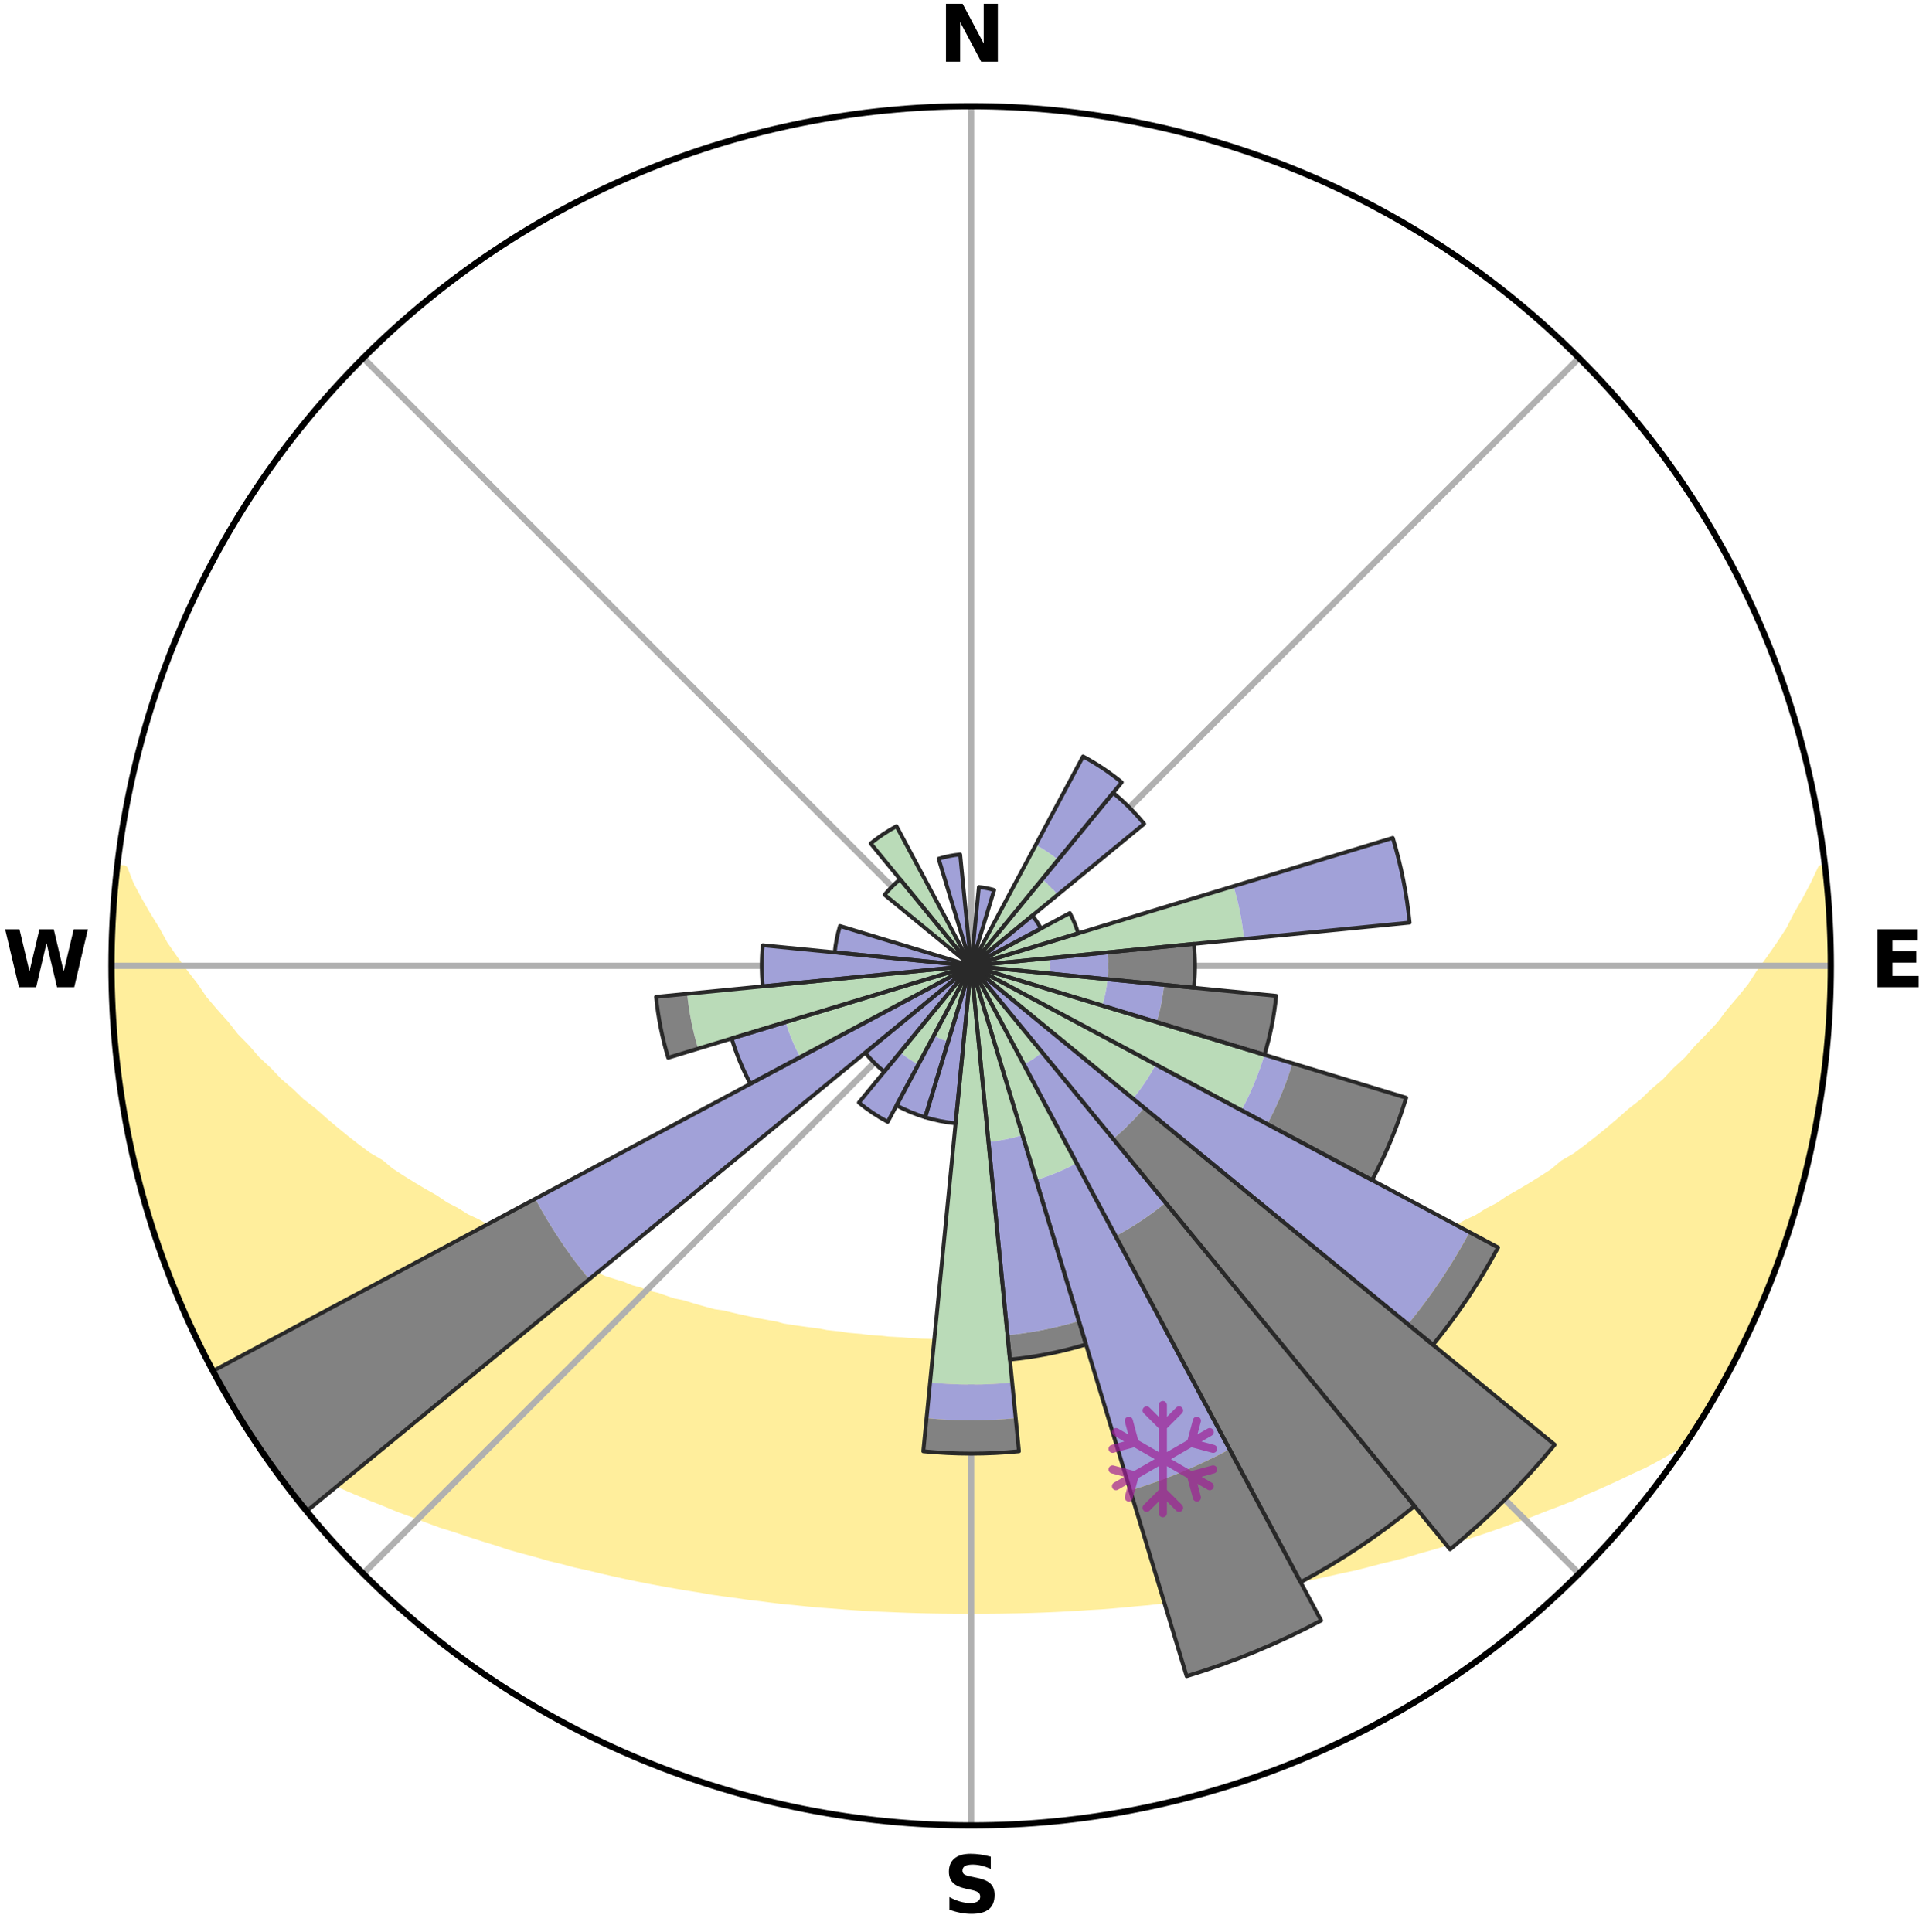 <?xml version="1.0" encoding="utf-8" standalone="no"?>
<!DOCTYPE svg PUBLIC "-//W3C//DTD SVG 1.1//EN"
  "http://www.w3.org/Graphics/SVG/1.1/DTD/svg11.dtd">
<svg xmlns:xlink="http://www.w3.org/1999/xlink" width="248.41pt" height="249.158pt" viewBox="0 0 248.41 249.158" xmlns="http://www.w3.org/2000/svg" version="1.1">
 <title>Ski Rose for Ski Lakeridge</title>
 <defs>
  <style type="text/css">*{stroke-linejoin: round; stroke-linecap: butt}</style>
 </defs>
 <g id="figure_1">
  <g id="patch_1">
   <path d="M 0 249.158 
L 248.41 249.158 
L 248.41 0 
L 0 0 
z
" style="fill: #ffffff"/>
  </g>
  <g id="axes_1">
   <g id="patch_2">
    <path d="M 236.135 124.579 
C 236.135 110.018 233.267 95.599 227.695 82.147 
C 222.122 68.695 213.955 56.471 203.659 46.175 
C 193.363 35.879 181.139 27.711 167.687 22.139 
C 154.235 16.567 139.815 13.699 125.255 13.699 
C 110.694 13.699 96.275 16.567 82.823 22.139 
C 69.371 27.711 57.147 35.879 46.851 46.175 
C 36.555 56.471 28.387 68.695 22.815 82.147 
C 17.243 95.599 14.375 110.018 14.375 124.579 
C 14.375 139.14 17.243 153.559 22.815 167.011 
C 28.387 180.463 36.555 192.687 46.851 202.983 
C 57.147 213.279 69.371 221.447 82.823 227.019 
C 96.275 232.591 110.694 235.459 125.255 235.459 
C 139.815 235.459 154.235 232.591 167.687 227.019 
C 181.139 221.447 193.363 213.279 203.659 202.983 
C 213.955 192.687 222.122 180.463 227.695 167.011 
C 233.267 153.559 236.135 139.14 236.135 124.579 
M 125.255 124.579 
C 125.255 124.579 125.255 124.579 125.255 124.579 
C 125.255 124.579 125.255 124.579 125.255 124.579 
C 125.255 124.579 125.255 124.579 125.255 124.579 
C 125.255 124.579 125.255 124.579 125.255 124.579 
C 125.255 124.579 125.255 124.579 125.255 124.579 
C 125.255 124.579 125.255 124.579 125.255 124.579 
C 125.255 124.579 125.255 124.579 125.255 124.579 
C 125.255 124.579 125.255 124.579 125.255 124.579 
C 125.255 124.579 125.255 124.579 125.255 124.579 
C 125.255 124.579 125.255 124.579 125.255 124.579 
C 125.255 124.579 125.255 124.579 125.255 124.579 
C 125.255 124.579 125.255 124.579 125.255 124.579 
C 125.255 124.579 125.255 124.579 125.255 124.579 
C 125.255 124.579 125.255 124.579 125.255 124.579 
C 125.255 124.579 125.255 124.579 125.255 124.579 
C 125.255 124.579 125.255 124.579 125.255 124.579 
z
" style="fill: #ffffff"/>
   </g>
   <g id="PolyCollection_1">
    <defs>
     <path id="mb935143bf2" d="M 235.315 -137.119 
L 234.943 -137.076 
L 233.983 -135.048 
L 232.928 -133.053 
L 231.801 -131.096 
L 230.831 -129.189 
L 229.602 -127.311 
L 228.329 -125.479 
L 227.019 -123.691 
L 225.894 -121.944 
L 224.518 -120.245 
L 223.113 -118.594 
L 221.899 -116.973 
L 220.441 -115.414 
L 218.96 -113.903 
L 217.674 -112.412 
L 216.151 -110.995 
L 214.825 -109.59 
L 213.268 -108.267 
L 211.908 -106.949 
L 210.322 -105.72 
L 208.934 -104.49 
L 207.533 -103.3 
L 206.121 -102.153 
L 204.699 -101.047 
L 203.269 -99.981 
L 201.632 -99.024 
L 200.387 -97.973 
L 198.939 -97.03 
L 197.487 -96.126 
L 196.034 -95.262 
L 194.579 -94.436 
L 193.308 -93.565 
L 191.853 -92.813 
L 190.578 -92.01 
L 189.127 -91.329 
L 187.852 -90.592 
L 186.409 -89.98 
L 185.137 -89.306 
L 183.867 -88.662 
L 182.599 -88.047 
L 181.335 -87.46 
L 180.075 -86.902 
L 178.82 -86.372 
L 177.57 -85.868 
L 176.327 -85.39 
L 175.09 -84.938 
L 173.862 -84.51 
L 172.642 -84.107 
L 171.555 -83.616 
L 170.349 -83.258 
L 169.27 -82.81 
L 168.082 -82.493 
L 167.012 -82.086 
L 165.843 -81.808 
L 164.785 -81.439 
L 163.636 -81.197 
L 162.591 -80.864 
L 161.552 -80.547 
L 160.519 -80.246 
L 159.41 -80.068 
L 158.392 -79.797 
L 157.38 -79.541 
L 156.374 -79.3 
L 155.376 -79.072 
L 154.383 -78.856 
L 153.398 -78.653 
L 152.42 -78.462 
L 151.448 -78.282 
L 150.484 -78.113 
L 149.526 -77.954 
L 148.576 -77.805 
L 147.632 -77.664 
L 146.733 -77.45 
L 145.8 -77.329 
L 144.874 -77.215 
L 143.954 -77.109 
L 143.068 -76.937 
L 142.158 -76.846 
L 141.254 -76.761 
L 140.357 -76.682 
L 139.482 -76.548 
L 138.594 -76.481 
L 137.71 -76.419 
L 136.843 -76.311 
L 135.967 -76.259 
L 135.104 -76.169 
L 134.235 -76.127 
L 133.369 -76.088 
L 132.512 -76.021 
L 131.652 -75.991 
L 130.797 -75.939 
L 129.94 -75.917 
L 129.086 -75.896 
L 128.234 -75.865 
L 127.382 -75.852 
L 126.531 -75.836 
L 125.68 -75.83 
L 124.829 -75.83 
L 123.979 -75.84 
L 123.127 -75.851 
L 122.276 -75.876 
L 121.423 -75.895 
L 120.569 -75.915 
L 119.715 -75.961 
L 118.858 -75.988 
L 118.002 -76.049 
L 117.14 -76.085 
L 116.281 -76.162 
L 115.414 -76.207 
L 114.542 -76.255 
L 113.677 -76.356 
L 112.799 -76.414 
L 111.915 -76.476 
L 111.043 -76.602 
L 110.151 -76.676 
L 109.253 -76.756 
L 108.374 -76.909 
L 107.467 -77.003 
L 106.553 -77.102 
L 105.665 -77.286 
L 104.742 -77.402 
L 103.811 -77.526 
L 102.874 -77.658 
L 101.931 -77.798 
L 100.98 -77.947 
L 100.072 -78.198 
L 99.11 -78.369 
L 98.142 -78.551 
L 97.167 -78.744 
L 96.185 -78.948 
L 95.196 -79.165 
L 94.2 -79.395 
L 93.198 -79.638 
L 92.112 -79.79 
L 91.094 -80.06 
L 90.07 -80.346 
L 89.04 -80.647 
L 88.005 -80.965 
L 86.868 -81.19 
L 85.819 -81.542 
L 84.765 -81.911 
L 83.599 -82.19 
L 82.533 -82.597 
L 81.349 -82.914 
L 80.273 -83.361 
L 79.072 -83.72 
L 77.861 -84.101 
L 76.772 -84.613 
L 75.548 -85.04 
L 74.316 -85.492 
L 73.076 -85.969 
L 71.831 -86.472 
L 70.579 -87.001 
L 69.323 -87.558 
L 68.062 -88.143 
L 66.798 -88.757 
L 65.532 -89.4 
L 64.264 -90.072 
L 62.825 -90.683 
L 61.553 -91.418 
L 60.106 -92.097 
L 58.835 -92.898 
L 57.383 -93.648 
L 56.116 -94.517 
L 54.665 -95.34 
L 53.215 -96.202 
L 51.767 -97.103 
L 50.323 -98.044 
L 49.081 -99.091 
L 47.448 -100.047 
L 46.021 -101.109 
L 44.602 -102.212 
L 43.193 -103.357 
L 41.796 -104.542 
L 40.411 -105.77 
L 38.828 -106.995 
L 37.471 -108.309 
L 35.917 -109.629 
L 34.594 -111.03 
L 33.074 -112.443 
L 31.791 -113.93 
L 30.313 -115.437 
L 29.076 -117.01 
L 27.646 -118.609 
L 26.243 -120.256 
L 25.088 -121.956 
L 23.746 -123.693 
L 22.438 -125.476 
L 21.167 -127.305 
L 20.152 -129.168 
L 18.967 -131.08 
L 17.837 -133.033 
L 16.776 -135.024 
L 15.995 -137.028 
L 15.205 -137.118 
L 15.205 -137.118 
L 14.923 -135.203 
L 14.858 -133.268 
L 14.682 -131.342 
L 14.497 -129.415 
L 14.531 -127.478 
L 14.411 -125.546 
L 14.51 -123.613 
L 14.453 -121.678 
L 14.661 -119.75 
L 14.668 -117.815 
L 14.756 -115.883 
L 14.962 -113.959 
L 15.113 -112.03 
L 15.375 -110.113 
L 15.773 -108.217 
L 15.965 -106.29 
L 16.245 -104.375 
L 16.621 -102.477 
L 17.082 -100.598 
L 17.457 -98.699 
L 17.918 -96.82 
L 18.467 -94.964 
L 19.046 -93.119 
L 19.548 -91.25 
L 20.123 -89.403 
L 20.791 -87.587 
L 21.488 -85.782 
L 22.118 -83.952 
L 22.91 -82.186 
L 23.604 -80.38 
L 24.366 -78.601 
L 25.22 -76.865 
L 26.055 -75.12 
L 26.931 -73.395 
L 27.851 -71.693 
L 28.756 -69.982 
L 29.754 -68.325 
L 30.723 -66.65 
L 31.743 -65.006 
L 32.826 -63.402 
L 34.691 -62.336 
L 36.524 -61.288 
L 38.448 -60.345 
L 40.317 -59.404 
L 42.193 -58.509 
L 44.071 -57.656 
L 45.948 -56.845 
L 47.821 -56.071 
L 49.689 -55.336 
L 51.492 -54.581 
L 53.346 -53.914 
L 55.137 -53.226 
L 56.921 -52.571 
L 58.75 -52.002 
L 60.518 -51.407 
L 62.277 -50.842 
L 64.027 -50.304 
L 65.724 -49.739 
L 67.456 -49.255 
L 69.178 -48.796 
L 70.852 -48.309 
L 72.554 -47.898 
L 74.209 -47.458 
L 75.89 -47.091 
L 77.528 -46.696 
L 79.157 -46.321 
L 80.778 -45.967 
L 82.39 -45.631 
L 83.993 -45.317 
L 85.587 -45.018 
L 87.173 -44.738 
L 88.748 -44.473 
L 90.316 -44.226 
L 91.858 -43.953 
L 93.409 -43.734 
L 94.953 -43.532 
L 96.475 -43.306 
L 98.002 -43.128 
L 99.511 -42.931 
L 101.016 -42.749 
L 102.523 -42.611 
L 104.016 -42.454 
L 105.504 -42.311 
L 106.992 -42.203 
L 108.471 -42.083 
L 109.945 -41.975 
L 111.415 -41.878 
L 112.882 -41.793 
L 114.348 -41.736 
L 115.809 -41.672 
L 117.267 -41.617 
L 118.722 -41.574 
L 120.176 -41.541 
L 121.628 -41.518 
L 123.079 -41.505 
L 124.53 -41.502 
L 125.98 -41.501 
L 127.43 -41.505 
L 128.881 -41.518 
L 130.334 -41.542 
L 131.788 -41.569 
L 133.244 -41.611 
L 134.702 -41.664 
L 136.162 -41.728 
L 137.626 -41.803 
L 139.093 -41.888 
L 140.563 -41.985 
L 142.042 -42.07 
L 143.52 -42.189 
L 145.003 -42.321 
L 146.491 -42.465 
L 147.991 -42.595 
L 149.49 -42.764 
L 150.993 -42.947 
L 152.514 -43.109 
L 154.03 -43.32 
L 155.565 -43.512 
L 157.093 -43.753 
L 158.645 -43.969 
L 160.203 -44.203 
L 161.772 -44.449 
L 163.329 -44.756 
L 164.912 -45.039 
L 166.506 -45.335 
L 168.108 -45.654 
L 169.72 -45.987 
L 171.339 -46.344 
L 172.969 -46.717 
L 174.638 -47.063 
L 176.284 -47.482 
L 177.941 -47.92 
L 179.642 -48.331 
L 181.354 -48.766 
L 183.034 -49.28 
L 184.766 -49.764 
L 186.507 -50.274 
L 188.258 -50.811 
L 190.019 -51.377 
L 191.787 -51.972 
L 193.564 -52.596 
L 195.348 -53.252 
L 197.196 -53.883 
L 198.993 -54.604 
L 200.854 -55.306 
L 202.724 -56.04 
L 204.535 -56.868 
L 206.409 -57.68 
L 208.288 -58.531 
L 210.162 -59.427 
L 212.099 -60.318 
L 213.956 -61.309 
L 215.788 -62.357 
L 217.654 -63.422 
L 218.769 -65.004 
L 219.787 -66.649 
L 220.789 -68.305 
L 221.756 -69.981 
L 222.695 -71.673 
L 223.567 -73.401 
L 224.472 -75.111 
L 225.225 -76.896 
L 226.038 -78.649 
L 226.802 -80.425 
L 227.673 -82.156 
L 228.3 -83.988 
L 229.067 -85.765 
L 229.728 -87.583 
L 230.393 -89.4 
L 230.933 -91.259 
L 231.498 -93.108 
L 232.019 -94.971 
L 232.595 -96.819 
L 233.032 -98.704 
L 233.425 -100.598 
L 233.891 -102.477 
L 234.259 -104.376 
L 234.523 -106.294 
L 234.877 -108.196 
L 235.107 -110.117 
L 235.388 -112.031 
L 235.491 -113.965 
L 235.74 -115.884 
L 235.913 -117.811 
L 235.939 -119.746 
L 236.076 -121.677 
L 235.991 -123.613 
L 236.024 -125.546 
L 236.056 -127.481 
L 236.022 -129.415 
L 235.833 -131.342 
L 235.766 -133.276 
L 235.481 -135.193 
L 235.315 -137.119 
z
" style="stroke: #ffee9c"/>
    </defs>
    <g clip-path="url(#pfdf40eea54)">
     <use xlink:href="#mb935143bf2" x="0" y="249.158" style="fill: #ffee9c; stroke: #ffee9c"/>
    </g>
   </g>
   <g id="matplotlib.axis_1">
    <g id="xtick_1">
     <g id="line2d_1">
      <path d="M 125.255 124.579 
L 125.255 13.699 
" clip-path="url(#pfdf40eea54)" style="fill: none; stroke: #b0b0b0; stroke-width: 0.8; stroke-linecap: square"/>
     </g>
     <g id="text_1">
      <!-- N -->
      <g transform="translate(121.07 7.958) scale(0.1 -0.1)">
       <defs>
        <path id="DejaVuSans-Bold-4e" d="M 588 4666 
L 1931 4666 
L 3628 1466 
L 3628 4666 
L 4769 4666 
L 4769 0 
L 3425 0 
L 1728 3200 
L 1728 0 
L 588 0 
L 588 4666 
z
" transform="scale(0.016)"/>
       </defs>
       <use xlink:href="#DejaVuSans-Bold-4e"/>
      </g>
     </g>
    </g>
    <g id="xtick_2">
     <g id="line2d_2">
      <path d="M 125.255 124.579 
L 203.659 46.175 
" clip-path="url(#pfdf40eea54)" style="fill: none; stroke: #b0b0b0; stroke-width: 0.8; stroke-linecap: square"/>
     </g>
    </g>
    <g id="xtick_3">
     <g id="line2d_3">
      <path d="M 125.255 124.579 
L 236.135 124.579 
" clip-path="url(#pfdf40eea54)" style="fill: none; stroke: #b0b0b0; stroke-width: 0.8; stroke-linecap: square"/>
     </g>
     <g id="text_2">
      <!-- E -->
      <g transform="translate(241.219 127.338) scale(0.1 -0.1)">
       <defs>
        <path id="DejaVuSans-Bold-45" d="M 588 4666 
L 3834 4666 
L 3834 3756 
L 1791 3756 
L 1791 2888 
L 3713 2888 
L 3713 1978 
L 1791 1978 
L 1791 909 
L 3903 909 
L 3903 0 
L 588 0 
L 588 4666 
z
" transform="scale(0.016)"/>
       </defs>
       <use xlink:href="#DejaVuSans-Bold-45"/>
      </g>
     </g>
    </g>
    <g id="xtick_4">
     <g id="line2d_4">
      <path d="M 125.255 124.579 
L 203.659 202.983 
" clip-path="url(#pfdf40eea54)" style="fill: none; stroke: #b0b0b0; stroke-width: 0.8; stroke-linecap: square"/>
     </g>
    </g>
    <g id="xtick_5">
     <g id="line2d_5">
      <path d="M 125.255 124.579 
L 125.255 235.459 
" clip-path="url(#pfdf40eea54)" style="fill: none; stroke: #b0b0b0; stroke-width: 0.8; stroke-linecap: square"/>
     </g>
     <g id="text_3">
      <!-- S -->
      <g transform="translate(121.654 246.718) scale(0.1 -0.1)">
       <defs>
        <path id="DejaVuSans-Bold-53" d="M 3834 4519 
L 3834 3531 
Q 3450 3703 3084 3790 
Q 2719 3878 2394 3878 
Q 1963 3878 1756 3759 
Q 1550 3641 1550 3391 
Q 1550 3203 1689 3098 
Q 1828 2994 2194 2919 
L 2706 2816 
Q 3484 2659 3812 2340 
Q 4141 2022 4141 1434 
Q 4141 663 3683 286 
Q 3225 -91 2284 -91 
Q 1841 -91 1394 -6 
Q 947 78 500 244 
L 500 1259 
Q 947 1022 1364 901 
Q 1781 781 2169 781 
Q 2563 781 2772 912 
Q 2981 1044 2981 1288 
Q 2981 1506 2839 1625 
Q 2697 1744 2272 1838 
L 1806 1941 
Q 1106 2091 782 2419 
Q 459 2747 459 3303 
Q 459 4000 909 4375 
Q 1359 4750 2203 4750 
Q 2588 4750 2994 4692 
Q 3400 4634 3834 4519 
z
" transform="scale(0.016)"/>
       </defs>
       <use xlink:href="#DejaVuSans-Bold-53"/>
      </g>
     </g>
    </g>
    <g id="xtick_6">
     <g id="line2d_6">
      <path d="M 125.255 124.579 
L 46.851 202.983 
" clip-path="url(#pfdf40eea54)" style="fill: none; stroke: #b0b0b0; stroke-width: 0.8; stroke-linecap: square"/>
     </g>
    </g>
    <g id="xtick_7">
     <g id="line2d_7">
      <path d="M 125.255 124.579 
L 14.375 124.579 
" clip-path="url(#pfdf40eea54)" style="fill: none; stroke: #b0b0b0; stroke-width: 0.8; stroke-linecap: square"/>
     </g>
     <g id="text_4">
      <!-- W -->
      <g transform="translate(0.36 127.338) scale(0.1 -0.1)">
       <defs>
        <path id="DejaVuSans-Bold-57" d="M 191 4666 
L 1344 4666 
L 2150 1275 
L 2950 4666 
L 4109 4666 
L 4909 1275 
L 5716 4666 
L 6859 4666 
L 5759 0 
L 4372 0 
L 3525 3547 
L 2688 0 
L 1300 0 
L 191 4666 
z
" transform="scale(0.016)"/>
       </defs>
       <use xlink:href="#DejaVuSans-Bold-57"/>
      </g>
     </g>
    </g>
    <g id="xtick_8">
     <g id="line2d_8">
      <path d="M 125.255 124.579 
L 46.851 46.175 
" clip-path="url(#pfdf40eea54)" style="fill: none; stroke: #b0b0b0; stroke-width: 0.8; stroke-linecap: square"/>
     </g>
    </g>
   </g>
   <g id="matplotlib.axis_2"/>
   <g id="patch_3">
    <path d="M 125.255 124.579 
C 125.255 124.579 125.255 124.579 125.255 124.579 
C 125.255 124.579 125.255 124.579 125.255 124.579 
L 125.255 124.579 
C 125.255 124.579 125.255 124.579 125.255 124.579 
C 125.255 124.579 125.255 124.579 125.255 124.579 
z
" clip-path="url(#pfdf40eea54)" style="fill: #d9d9d9"/>
   </g>
   <g id="patch_4">
    <path d="M 125.255 124.579 
C 125.255 124.579 125.255 124.579 125.255 124.579 
C 125.255 124.579 125.255 124.579 125.255 124.579 
L 125.255 124.579 
C 125.255 124.579 125.255 124.579 125.255 124.579 
C 125.255 124.579 125.255 124.579 125.255 124.579 
z
" clip-path="url(#pfdf40eea54)" style="fill: #d9d9d9"/>
   </g>
   <g id="patch_5">
    <path d="M 125.255 124.579 
C 125.255 124.579 125.255 124.579 125.255 124.579 
C 125.255 124.579 125.255 124.579 125.255 124.579 
L 125.255 124.579 
C 125.255 124.579 125.255 124.579 125.255 124.579 
C 125.255 124.579 125.255 124.579 125.255 124.579 
z
" clip-path="url(#pfdf40eea54)" style="fill: #d9d9d9"/>
   </g>
   <g id="patch_6">
    <path d="M 125.255 124.579 
C 125.255 124.579 125.255 124.579 125.255 124.579 
C 125.255 124.579 125.255 124.579 125.255 124.579 
L 125.255 124.579 
C 125.255 124.579 125.255 124.579 125.255 124.579 
C 125.255 124.579 125.255 124.579 125.255 124.579 
z
" clip-path="url(#pfdf40eea54)" style="fill: #d9d9d9"/>
   </g>
   <g id="patch_7">
    <path d="M 125.255 124.579 
C 125.255 124.579 125.255 124.579 125.255 124.579 
C 125.255 124.579 125.255 124.579 125.255 124.579 
L 125.255 124.579 
C 125.255 124.579 125.255 124.579 125.255 124.579 
C 125.255 124.579 125.255 124.579 125.255 124.579 
z
" clip-path="url(#pfdf40eea54)" style="fill: #d9d9d9"/>
   </g>
   <g id="patch_8">
    <path d="M 125.255 124.579 
C 125.255 124.579 125.255 124.579 125.255 124.579 
C 125.255 124.579 125.255 124.579 125.255 124.579 
L 125.255 124.579 
C 125.255 124.579 125.255 124.579 125.255 124.579 
C 125.255 124.579 125.255 124.579 125.255 124.579 
z
" clip-path="url(#pfdf40eea54)" style="fill: #d9d9d9"/>
   </g>
   <g id="patch_9">
    <path d="M 125.255 124.579 
C 125.255 124.579 125.255 124.579 125.255 124.579 
C 125.255 124.579 125.255 124.579 125.255 124.579 
L 125.255 124.579 
C 125.255 124.579 125.255 124.579 125.255 124.579 
C 125.255 124.579 125.255 124.579 125.255 124.579 
z
" clip-path="url(#pfdf40eea54)" style="fill: #d9d9d9"/>
   </g>
   <g id="patch_10">
    <path d="M 125.255 124.579 
C 125.255 124.579 125.255 124.579 125.255 124.579 
C 125.255 124.579 125.255 124.579 125.255 124.579 
L 125.255 124.579 
C 125.255 124.579 125.255 124.579 125.255 124.579 
C 125.255 124.579 125.255 124.579 125.255 124.579 
z
" clip-path="url(#pfdf40eea54)" style="fill: #d9d9d9"/>
   </g>
   <g id="patch_11">
    <path d="M 125.255 124.579 
C 125.255 124.579 125.255 124.579 125.255 124.579 
C 125.255 124.579 125.255 124.579 125.255 124.579 
L 125.255 124.579 
C 125.255 124.579 125.255 124.579 125.255 124.579 
C 125.255 124.579 125.255 124.579 125.255 124.579 
z
" clip-path="url(#pfdf40eea54)" style="fill: #d9d9d9"/>
   </g>
   <g id="patch_12">
    <path d="M 125.255 124.579 
C 125.255 124.579 125.255 124.579 125.255 124.579 
C 125.255 124.579 125.255 124.579 125.255 124.579 
L 125.255 124.579 
C 125.255 124.579 125.255 124.579 125.255 124.579 
C 125.255 124.579 125.255 124.579 125.255 124.579 
z
" clip-path="url(#pfdf40eea54)" style="fill: #d9d9d9"/>
   </g>
   <g id="patch_13">
    <path d="M 125.255 124.579 
C 125.255 124.579 125.255 124.579 125.255 124.579 
C 125.255 124.579 125.255 124.579 125.255 124.579 
L 125.255 124.579 
C 125.255 124.579 125.255 124.579 125.255 124.579 
C 125.255 124.579 125.255 124.579 125.255 124.579 
z
" clip-path="url(#pfdf40eea54)" style="fill: #d9d9d9"/>
   </g>
   <g id="patch_14">
    <path d="M 125.255 124.579 
C 125.255 124.579 125.255 124.579 125.255 124.579 
C 125.255 124.579 125.255 124.579 125.255 124.579 
L 125.255 124.579 
C 125.255 124.579 125.255 124.579 125.255 124.579 
C 125.255 124.579 125.255 124.579 125.255 124.579 
z
" clip-path="url(#pfdf40eea54)" style="fill: #d9d9d9"/>
   </g>
   <g id="patch_15">
    <path d="M 125.255 124.579 
C 125.255 124.579 125.255 124.579 125.255 124.579 
C 125.255 124.579 125.255 124.579 125.255 124.579 
L 125.255 124.579 
C 125.255 124.579 125.255 124.579 125.255 124.579 
C 125.255 124.579 125.255 124.579 125.255 124.579 
z
" clip-path="url(#pfdf40eea54)" style="fill: #d9d9d9"/>
   </g>
   <g id="patch_16">
    <path d="M 125.255 124.579 
C 125.255 124.579 125.255 124.579 125.255 124.579 
C 125.255 124.579 125.255 124.579 125.255 124.579 
L 125.255 124.579 
C 125.255 124.579 125.255 124.579 125.255 124.579 
C 125.255 124.579 125.255 124.579 125.255 124.579 
z
" clip-path="url(#pfdf40eea54)" style="fill: #d9d9d9"/>
   </g>
   <g id="patch_17">
    <path d="M 125.255 124.579 
C 125.255 124.579 125.255 124.579 125.255 124.579 
C 125.255 124.579 125.255 124.579 125.255 124.579 
L 125.255 124.579 
C 125.255 124.579 125.255 124.579 125.255 124.579 
C 125.255 124.579 125.255 124.579 125.255 124.579 
z
" clip-path="url(#pfdf40eea54)" style="fill: #d9d9d9"/>
   </g>
   <g id="patch_18">
    <path d="M 125.255 124.579 
C 125.255 124.579 125.255 124.579 125.255 124.579 
C 125.255 124.579 125.255 124.579 125.255 124.579 
L 125.255 124.579 
C 125.255 124.579 125.255 124.579 125.255 124.579 
C 125.255 124.579 125.255 124.579 125.255 124.579 
z
" clip-path="url(#pfdf40eea54)" style="fill: #d9d9d9"/>
   </g>
   <g id="patch_19">
    <path d="M 125.255 124.579 
C 125.255 124.579 125.255 124.579 125.255 124.579 
C 125.255 124.579 125.255 124.579 125.255 124.579 
L 125.255 124.579 
C 125.255 124.579 125.255 124.579 125.255 124.579 
C 125.255 124.579 125.255 124.579 125.255 124.579 
z
" clip-path="url(#pfdf40eea54)" style="fill: #d9d9d9"/>
   </g>
   <g id="patch_20">
    <path d="M 125.255 124.579 
C 125.255 124.579 125.255 124.579 125.255 124.579 
C 125.255 124.579 125.255 124.579 125.255 124.579 
L 125.255 124.579 
C 125.255 124.579 125.255 124.579 125.255 124.579 
C 125.255 124.579 125.255 124.579 125.255 124.579 
z
" clip-path="url(#pfdf40eea54)" style="fill: #d9d9d9"/>
   </g>
   <g id="patch_21">
    <path d="M 125.255 124.579 
C 125.255 124.579 125.255 124.579 125.255 124.579 
C 125.255 124.579 125.255 124.579 125.255 124.579 
L 125.255 124.579 
C 125.255 124.579 125.255 124.579 125.255 124.579 
C 125.255 124.579 125.255 124.579 125.255 124.579 
z
" clip-path="url(#pfdf40eea54)" style="fill: #d9d9d9"/>
   </g>
   <g id="patch_22">
    <path d="M 125.255 124.579 
C 125.255 124.579 125.255 124.579 125.255 124.579 
C 125.255 124.579 125.255 124.579 125.255 124.579 
L 125.255 124.579 
C 125.255 124.579 125.255 124.579 125.255 124.579 
C 125.255 124.579 125.255 124.579 125.255 124.579 
z
" clip-path="url(#pfdf40eea54)" style="fill: #d9d9d9"/>
   </g>
   <g id="patch_23">
    <path d="M 125.255 124.579 
C 125.255 124.579 125.255 124.579 125.255 124.579 
C 125.255 124.579 125.255 124.579 125.255 124.579 
L 125.255 124.579 
C 125.255 124.579 125.255 124.579 125.255 124.579 
C 125.255 124.579 125.255 124.579 125.255 124.579 
z
" clip-path="url(#pfdf40eea54)" style="fill: #d9d9d9"/>
   </g>
   <g id="patch_24">
    <path d="M 125.255 124.579 
C 125.255 124.579 125.255 124.579 125.255 124.579 
C 125.255 124.579 125.255 124.579 125.255 124.579 
L 125.255 124.579 
C 125.255 124.579 125.255 124.579 125.255 124.579 
C 125.255 124.579 125.255 124.579 125.255 124.579 
z
" clip-path="url(#pfdf40eea54)" style="fill: #d9d9d9"/>
   </g>
   <g id="patch_25">
    <path d="M 125.255 124.579 
C 125.255 124.579 125.255 124.579 125.255 124.579 
C 125.255 124.579 125.255 124.579 125.255 124.579 
L 125.255 124.579 
C 125.255 124.579 125.255 124.579 125.255 124.579 
C 125.255 124.579 125.255 124.579 125.255 124.579 
z
" clip-path="url(#pfdf40eea54)" style="fill: #d9d9d9"/>
   </g>
   <g id="patch_26">
    <path d="M 125.255 124.579 
C 125.255 124.579 125.255 124.579 125.255 124.579 
C 125.255 124.579 125.255 124.579 125.255 124.579 
L 125.255 124.579 
C 125.255 124.579 125.255 124.579 125.255 124.579 
C 125.255 124.579 125.255 124.579 125.255 124.579 
z
" clip-path="url(#pfdf40eea54)" style="fill: #d9d9d9"/>
   </g>
   <g id="patch_27">
    <path d="M 125.255 124.579 
C 125.255 124.579 125.255 124.579 125.255 124.579 
C 125.255 124.579 125.255 124.579 125.255 124.579 
L 125.255 124.579 
C 125.255 124.579 125.255 124.579 125.255 124.579 
C 125.255 124.579 125.255 124.579 125.255 124.579 
z
" clip-path="url(#pfdf40eea54)" style="fill: #d9d9d9"/>
   </g>
   <g id="patch_28">
    <path d="M 125.255 124.579 
C 125.255 124.579 125.255 124.579 125.255 124.579 
C 125.255 124.579 125.255 124.579 125.255 124.579 
L 125.255 124.579 
C 125.255 124.579 125.255 124.579 125.255 124.579 
C 125.255 124.579 125.255 124.579 125.255 124.579 
z
" clip-path="url(#pfdf40eea54)" style="fill: #d9d9d9"/>
   </g>
   <g id="patch_29">
    <path d="M 125.255 124.579 
C 125.255 124.579 125.255 124.579 125.255 124.579 
C 125.255 124.579 125.255 124.579 125.255 124.579 
L 125.255 124.579 
C 125.255 124.579 125.255 124.579 125.255 124.579 
C 125.255 124.579 125.255 124.579 125.255 124.579 
z
" clip-path="url(#pfdf40eea54)" style="fill: #d9d9d9"/>
   </g>
   <g id="patch_30">
    <path d="M 125.255 124.579 
C 125.255 124.579 125.255 124.579 125.255 124.579 
C 125.255 124.579 125.255 124.579 125.255 124.579 
L 125.255 124.579 
C 125.255 124.579 125.255 124.579 125.255 124.579 
C 125.255 124.579 125.255 124.579 125.255 124.579 
z
" clip-path="url(#pfdf40eea54)" style="fill: #d9d9d9"/>
   </g>
   <g id="patch_31">
    <path d="M 125.255 124.579 
C 125.255 124.579 125.255 124.579 125.255 124.579 
C 125.255 124.579 125.255 124.579 125.255 124.579 
L 125.255 124.579 
C 125.255 124.579 125.255 124.579 125.255 124.579 
C 125.255 124.579 125.255 124.579 125.255 124.579 
z
" clip-path="url(#pfdf40eea54)" style="fill: #d9d9d9"/>
   </g>
   <g id="patch_32">
    <path d="M 125.255 124.579 
C 125.255 124.579 125.255 124.579 125.255 124.579 
C 125.255 124.579 125.255 124.579 125.255 124.579 
L 125.255 124.579 
C 125.255 124.579 125.255 124.579 125.255 124.579 
C 125.255 124.579 125.255 124.579 125.255 124.579 
z
" clip-path="url(#pfdf40eea54)" style="fill: #d9d9d9"/>
   </g>
   <g id="patch_33">
    <path d="M 125.255 124.579 
C 125.255 124.579 125.255 124.579 125.255 124.579 
C 125.255 124.579 125.255 124.579 125.255 124.579 
L 125.255 124.579 
C 125.255 124.579 125.255 124.579 125.255 124.579 
C 125.255 124.579 125.255 124.579 125.255 124.579 
z
" clip-path="url(#pfdf40eea54)" style="fill: #d9d9d9"/>
   </g>
   <g id="patch_34">
    <path d="M 125.255 124.579 
C 125.255 124.579 125.255 124.579 125.255 124.579 
C 125.255 124.579 125.255 124.579 125.255 124.579 
L 125.255 124.579 
C 125.255 124.579 125.255 124.579 125.255 124.579 
C 125.255 124.579 125.255 124.579 125.255 124.579 
z
" clip-path="url(#pfdf40eea54)" style="fill: #d9d9d9"/>
   </g>
   <g id="patch_35">
    <path d="M 125.255 124.579 
C 125.255 124.579 125.255 124.579 125.255 124.579 
C 125.255 124.579 125.255 124.579 125.255 124.579 
L 125.255 124.579 
C 125.255 124.579 125.255 124.579 125.255 124.579 
C 125.255 124.579 125.255 124.579 125.255 124.579 
z
" clip-path="url(#pfdf40eea54)" style="fill: #badbb8"/>
   </g>
   <g id="patch_36">
    <path d="M 125.255 124.579 
C 125.255 124.579 125.255 124.579 125.255 124.579 
C 125.255 124.579 125.255 124.579 125.255 124.579 
L 125.255 124.579 
C 125.255 124.579 125.255 124.579 125.255 124.579 
C 125.255 124.579 125.255 124.579 125.255 124.579 
z
" clip-path="url(#pfdf40eea54)" style="fill: #badbb8"/>
   </g>
   <g id="patch_37">
    <path d="M 125.255 124.579 
C 125.255 124.579 125.255 124.579 125.255 124.579 
C 125.255 124.579 125.255 124.579 125.255 124.579 
L 125.255 124.579 
C 125.255 124.579 125.255 124.579 125.255 124.579 
C 125.255 124.579 125.255 124.579 125.255 124.579 
z
" clip-path="url(#pfdf40eea54)" style="fill: #badbb8"/>
   </g>
   <g id="patch_38">
    <path d="M 125.255 124.579 
C 125.255 124.579 125.255 124.579 125.255 124.579 
C 125.255 124.579 125.255 124.579 125.255 124.579 
L 136.471 110.913 
C 136.023 110.545 135.558 110.2 135.077 109.879 
C 134.596 109.558 134.099 109.26 133.589 108.987 
z
" clip-path="url(#pfdf40eea54)" style="fill: #badbb8"/>
   </g>
   <g id="patch_39">
    <path d="M 125.255 124.579 
C 125.255 124.579 125.255 124.579 125.255 124.579 
C 125.255 124.579 125.255 124.579 125.255 124.579 
L 136.414 115.421 
C 136.114 115.056 135.796 114.706 135.462 114.372 
C 135.128 114.038 134.778 113.72 134.413 113.42 
z
" clip-path="url(#pfdf40eea54)" style="fill: #badbb8"/>
   </g>
   <g id="patch_40">
    <path d="M 125.255 124.579 
C 125.255 124.579 125.255 124.579 125.255 124.579 
C 125.255 124.579 125.255 124.579 125.255 124.579 
L 125.255 124.579 
C 125.255 124.579 125.255 124.579 125.255 124.579 
C 125.255 124.579 125.255 124.579 125.255 124.579 
z
" clip-path="url(#pfdf40eea54)" style="fill: #badbb8"/>
   </g>
   <g id="patch_41">
    <path d="M 125.255 124.579 
C 125.255 124.579 125.255 124.579 125.255 124.579 
C 125.255 124.579 125.255 124.579 125.255 124.579 
L 139.069 120.389 
C 138.931 119.937 138.772 119.491 138.591 119.055 
C 138.411 118.618 138.208 118.191 137.986 117.774 
z
" clip-path="url(#pfdf40eea54)" style="fill: #badbb8"/>
   </g>
   <g id="patch_42">
    <path d="M 125.255 124.579 
C 125.255 124.579 125.255 124.579 125.255 124.579 
C 125.255 124.579 125.255 124.579 125.255 124.579 
L 160.444 121.113 
C 160.33 119.961 160.16 118.816 159.935 117.681 
C 159.709 116.546 159.427 115.422 159.092 114.315 
z
" clip-path="url(#pfdf40eea54)" style="fill: #badbb8"/>
   </g>
   <g id="patch_43">
    <path d="M 125.255 124.579 
C 125.255 124.579 125.255 124.579 125.255 124.579 
C 125.255 124.579 125.255 124.579 125.255 124.579 
L 135.413 125.58 
C 135.446 125.247 135.462 124.913 135.462 124.579 
C 135.462 124.245 135.446 123.911 135.413 123.579 
z
" clip-path="url(#pfdf40eea54)" style="fill: #badbb8"/>
   </g>
   <g id="patch_44">
    <path d="M 125.255 124.579 
C 125.255 124.579 125.255 124.579 125.255 124.579 
C 125.255 124.579 125.255 124.579 125.255 124.579 
L 142.173 129.711 
C 142.341 129.157 142.482 128.596 142.595 128.028 
C 142.708 127.461 142.793 126.888 142.849 126.312 
z
" clip-path="url(#pfdf40eea54)" style="fill: #badbb8"/>
   </g>
   <g id="patch_45">
    <path d="M 125.255 124.579 
C 125.255 124.579 125.255 124.579 125.255 124.579 
C 125.255 124.579 125.255 124.579 125.255 124.579 
L 160.12 143.215 
C 160.73 142.074 161.283 140.903 161.778 139.708 
C 162.274 138.512 162.71 137.293 163.085 136.055 
z
" clip-path="url(#pfdf40eea54)" style="fill: #badbb8"/>
   </g>
   <g id="patch_46">
    <path d="M 125.255 124.579 
C 125.255 124.579 125.255 124.579 125.255 124.579 
C 125.255 124.579 125.255 124.579 125.255 124.579 
L 146.131 141.712 
C 146.692 141.028 147.218 140.318 147.71 139.583 
C 148.201 138.848 148.655 138.089 149.072 137.31 
z
" clip-path="url(#pfdf40eea54)" style="fill: #badbb8"/>
   </g>
   <g id="patch_47">
    <path d="M 125.255 124.579 
C 125.255 124.579 125.255 124.579 125.255 124.579 
C 125.255 124.579 125.255 124.579 125.255 124.579 
L 125.255 124.579 
C 125.255 124.579 125.255 124.579 125.255 124.579 
C 125.255 124.579 125.255 124.579 125.255 124.579 
z
" clip-path="url(#pfdf40eea54)" style="fill: #badbb8"/>
   </g>
   <g id="patch_48">
    <path d="M 125.255 124.579 
C 125.255 124.579 125.255 124.579 125.255 124.579 
C 125.255 124.579 125.255 124.579 125.255 124.579 
L 132.06 137.31 
C 132.476 137.087 132.882 136.844 133.275 136.582 
C 133.668 136.319 134.047 136.037 134.413 135.738 
z
" clip-path="url(#pfdf40eea54)" style="fill: #badbb8"/>
   </g>
   <g id="patch_49">
    <path d="M 125.255 124.579 
C 125.255 124.579 125.255 124.579 125.255 124.579 
C 125.255 124.579 125.255 124.579 125.255 124.579 
L 133.636 152.207 
C 134.54 151.932 135.43 151.614 136.303 151.252 
C 137.176 150.89 138.031 150.486 138.864 150.041 
z
" clip-path="url(#pfdf40eea54)" style="fill: #badbb8"/>
   </g>
   <g id="patch_50">
    <path d="M 125.255 124.579 
C 125.255 124.579 125.255 124.579 125.255 124.579 
C 125.255 124.579 125.255 124.579 125.255 124.579 
L 127.492 147.293 
C 128.235 147.22 128.975 147.111 129.708 146.965 
C 130.44 146.819 131.165 146.637 131.88 146.421 
z
" clip-path="url(#pfdf40eea54)" style="fill: #badbb8"/>
   </g>
   <g id="patch_51">
    <path d="M 125.255 124.579 
C 125.255 124.579 125.255 124.579 125.255 124.579 
C 125.255 124.579 125.255 124.579 125.255 124.579 
L 119.961 178.331 
C 121.72 178.504 123.487 178.591 125.255 178.591 
C 127.023 178.591 128.79 178.504 130.549 178.331 
z
" clip-path="url(#pfdf40eea54)" style="fill: #badbb8"/>
   </g>
   <g id="patch_52">
    <path d="M 125.255 124.579 
C 125.255 124.579 125.255 124.579 125.255 124.579 
C 125.255 124.579 125.255 124.579 125.255 124.579 
L 125.255 124.579 
C 125.255 124.579 125.255 124.579 125.255 124.579 
C 125.255 124.579 125.255 124.579 125.255 124.579 
z
" clip-path="url(#pfdf40eea54)" style="fill: #badbb8"/>
   </g>
   <g id="patch_53">
    <path d="M 125.255 124.579 
C 125.255 124.579 125.255 124.579 125.255 124.579 
C 125.255 124.579 125.255 124.579 125.255 124.579 
L 120.443 133.581 
C 120.738 133.739 121.04 133.882 121.349 134.009 
C 121.657 134.137 121.972 134.25 122.292 134.347 
z
" clip-path="url(#pfdf40eea54)" style="fill: #badbb8"/>
   </g>
   <g id="patch_54">
    <path d="M 125.255 124.579 
C 125.255 124.579 125.255 124.579 125.255 124.579 
C 125.255 124.579 125.255 124.579 125.255 124.579 
L 116.097 135.738 
C 116.462 136.037 116.842 136.319 117.235 136.582 
C 117.628 136.844 118.033 137.087 118.45 137.31 
z
" clip-path="url(#pfdf40eea54)" style="fill: #badbb8"/>
   </g>
   <g id="patch_55">
    <path d="M 125.255 124.579 
C 125.255 124.579 125.255 124.579 125.255 124.579 
C 125.255 124.579 125.255 124.579 125.255 124.579 
L 125.255 124.579 
C 125.255 124.579 125.255 124.579 125.255 124.579 
C 125.255 124.579 125.255 124.579 125.255 124.579 
z
" clip-path="url(#pfdf40eea54)" style="fill: #badbb8"/>
   </g>
   <g id="patch_56">
    <path d="M 125.255 124.579 
C 125.255 124.579 125.255 124.579 125.255 124.579 
C 125.255 124.579 125.255 124.579 125.255 124.579 
L 125.255 124.579 
C 125.255 124.579 125.255 124.579 125.255 124.579 
C 125.255 124.579 125.255 124.579 125.255 124.579 
z
" clip-path="url(#pfdf40eea54)" style="fill: #badbb8"/>
   </g>
   <g id="patch_57">
    <path d="M 125.255 124.579 
C 125.255 124.579 125.255 124.579 125.255 124.579 
C 125.255 124.579 125.255 124.579 125.255 124.579 
L 101.329 131.837 
C 101.566 132.62 101.842 133.391 102.155 134.147 
C 102.468 134.903 102.819 135.644 103.204 136.365 
z
" clip-path="url(#pfdf40eea54)" style="fill: #badbb8"/>
   </g>
   <g id="patch_58">
    <path d="M 125.255 124.579 
C 125.255 124.579 125.255 124.579 125.255 124.579 
C 125.255 124.579 125.255 124.579 125.255 124.579 
L 88.629 128.186 
C 88.747 129.385 88.924 130.578 89.159 131.759 
C 89.394 132.94 89.687 134.11 90.037 135.262 
z
" clip-path="url(#pfdf40eea54)" style="fill: #badbb8"/>
   </g>
   <g id="patch_59">
    <path d="M 125.255 124.579 
C 125.255 124.579 125.255 124.579 125.255 124.579 
C 125.255 124.579 125.255 124.579 125.255 124.579 
L 125.255 124.579 
C 125.255 124.579 125.255 124.579 125.255 124.579 
C 125.255 124.579 125.255 124.579 125.255 124.579 
z
" clip-path="url(#pfdf40eea54)" style="fill: #badbb8"/>
   </g>
   <g id="patch_60">
    <path d="M 125.255 124.579 
C 125.255 124.579 125.255 124.579 125.255 124.579 
C 125.255 124.579 125.255 124.579 125.255 124.579 
L 125.255 124.579 
C 125.255 124.579 125.255 124.579 125.255 124.579 
C 125.255 124.579 125.255 124.579 125.255 124.579 
z
" clip-path="url(#pfdf40eea54)" style="fill: #badbb8"/>
   </g>
   <g id="patch_61">
    <path d="M 125.255 124.579 
C 125.255 124.579 125.255 124.579 125.255 124.579 
C 125.255 124.579 125.255 124.579 125.255 124.579 
L 125.255 124.579 
C 125.255 124.579 125.255 124.579 125.255 124.579 
C 125.255 124.579 125.255 124.579 125.255 124.579 
z
" clip-path="url(#pfdf40eea54)" style="fill: #badbb8"/>
   </g>
   <g id="patch_62">
    <path d="M 125.255 124.579 
C 125.255 124.579 125.255 124.579 125.255 124.579 
C 125.255 124.579 125.255 124.579 125.255 124.579 
L 125.255 124.579 
C 125.255 124.579 125.255 124.579 125.255 124.579 
C 125.255 124.579 125.255 124.579 125.255 124.579 
z
" clip-path="url(#pfdf40eea54)" style="fill: #badbb8"/>
   </g>
   <g id="patch_63">
    <path d="M 125.255 124.579 
C 125.255 124.579 125.255 124.579 125.255 124.579 
C 125.255 124.579 125.255 124.579 125.255 124.579 
L 116.097 113.42 
C 115.732 113.72 115.382 114.038 115.048 114.372 
C 114.713 114.706 114.396 115.056 114.096 115.421 
z
" clip-path="url(#pfdf40eea54)" style="fill: #badbb8"/>
   </g>
   <g id="patch_64">
    <path d="M 125.255 124.579 
C 125.255 124.579 125.255 124.579 125.255 124.579 
C 125.255 124.579 125.255 124.579 125.255 124.579 
L 115.631 106.575 
C 115.042 106.89 114.469 107.234 113.913 107.605 
C 113.357 107.976 112.82 108.374 112.304 108.798 
z
" clip-path="url(#pfdf40eea54)" style="fill: #badbb8"/>
   </g>
   <g id="patch_65">
    <path d="M 125.255 124.579 
C 125.255 124.579 125.255 124.579 125.255 124.579 
C 125.255 124.579 125.255 124.579 125.255 124.579 
L 125.255 124.579 
C 125.255 124.579 125.255 124.579 125.255 124.579 
C 125.255 124.579 125.255 124.579 125.255 124.579 
z
" clip-path="url(#pfdf40eea54)" style="fill: #badbb8"/>
   </g>
   <g id="patch_66">
    <path d="M 125.255 124.579 
C 125.255 124.579 125.255 124.579 125.255 124.579 
C 125.255 124.579 125.255 124.579 125.255 124.579 
L 125.255 124.579 
C 125.255 124.579 125.255 124.579 125.255 124.579 
C 125.255 124.579 125.255 124.579 125.255 124.579 
z
" clip-path="url(#pfdf40eea54)" style="fill: #badbb8"/>
   </g>
   <g id="patch_67">
    <path d="M 125.255 124.579 
C 125.255 124.579 125.255 124.579 125.255 124.579 
C 125.255 124.579 125.255 124.579 125.255 124.579 
L 125.255 124.579 
C 125.255 124.579 125.255 124.579 125.255 124.579 
C 125.255 124.579 125.255 124.579 125.255 124.579 
z
" clip-path="url(#pfdf40eea54)" style="fill: #a1a1d8"/>
   </g>
   <g id="patch_68">
    <path d="M 125.255 124.579 
C 125.255 124.579 125.255 124.579 125.255 124.579 
C 125.255 124.579 125.255 124.579 125.255 124.579 
L 128.218 114.811 
C 127.898 114.714 127.574 114.633 127.246 114.568 
C 126.919 114.503 126.588 114.454 126.255 114.421 
z
" clip-path="url(#pfdf40eea54)" style="fill: #a1a1d8"/>
   </g>
   <g id="patch_69">
    <path d="M 125.255 124.579 
C 125.255 124.579 125.255 124.579 125.255 124.579 
C 125.255 124.579 125.255 124.579 125.255 124.579 
L 125.255 124.579 
C 125.255 124.579 125.255 124.579 125.255 124.579 
C 125.255 124.579 125.255 124.579 125.255 124.579 
z
" clip-path="url(#pfdf40eea54)" style="fill: #a1a1d8"/>
   </g>
   <g id="patch_70">
    <path d="M 133.589 108.987 
C 134.099 109.26 134.596 109.558 135.077 109.879 
C 135.558 110.2 136.023 110.545 136.471 110.913 
L 144.681 100.908 
C 143.906 100.272 143.101 99.675 142.268 99.118 
C 141.434 98.561 140.574 98.045 139.69 97.573 
z
" clip-path="url(#pfdf40eea54)" style="fill: #a1a1d8"/>
   </g>
   <g id="patch_71">
    <path d="M 134.413 113.42 
C 134.778 113.72 135.128 114.038 135.462 114.372 
C 135.796 114.706 136.114 115.056 136.414 115.421 
L 147.572 106.264 
C 146.973 105.533 146.338 104.833 145.67 104.164 
C 145.001 103.496 144.301 102.861 143.57 102.262 
z
" clip-path="url(#pfdf40eea54)" style="fill: #a1a1d8"/>
   </g>
   <g id="patch_72">
    <path d="M 125.255 124.579 
C 125.255 124.579 125.255 124.579 125.255 124.579 
C 125.255 124.579 125.255 124.579 125.255 124.579 
L 134.257 119.767 
C 134.099 119.473 133.928 119.186 133.742 118.908 
C 133.556 118.63 133.357 118.362 133.145 118.104 
z
" clip-path="url(#pfdf40eea54)" style="fill: #a1a1d8"/>
   </g>
   <g id="patch_73">
    <path d="M 137.986 117.774 
C 138.208 118.191 138.411 118.618 138.591 119.055 
C 138.772 119.491 138.931 119.937 139.069 120.389 
L 139.069 120.389 
C 138.931 119.937 138.772 119.491 138.591 119.055 
C 138.411 118.618 138.208 118.191 137.986 117.774 
z
" clip-path="url(#pfdf40eea54)" style="fill: #a1a1d8"/>
   </g>
   <g id="patch_74">
    <path d="M 159.092 114.315 
C 159.427 115.422 159.709 116.546 159.935 117.681 
C 160.16 118.816 160.33 119.961 160.444 121.113 
L 181.813 119.009 
C 181.631 117.157 181.358 115.316 180.995 113.492 
C 180.632 111.667 180.18 109.862 179.64 108.082 
z
" clip-path="url(#pfdf40eea54)" style="fill: #a1a1d8"/>
   </g>
   <g id="patch_75">
    <path d="M 135.413 123.579 
C 135.446 123.911 135.462 124.245 135.462 124.579 
C 135.462 124.913 135.446 125.247 135.413 125.58 
L 142.849 126.312 
C 142.906 125.736 142.934 125.158 142.934 124.579 
C 142.934 124 142.906 123.422 142.849 122.846 
z
" clip-path="url(#pfdf40eea54)" style="fill: #a1a1d8"/>
   </g>
   <g id="patch_76">
    <path d="M 142.849 126.312 
C 142.793 126.888 142.708 127.461 142.595 128.028 
C 142.482 128.596 142.341 129.157 142.173 129.711 
L 149.181 131.837 
C 149.419 131.054 149.618 130.26 149.777 129.457 
C 149.937 128.654 150.057 127.844 150.137 127.03 
z
" clip-path="url(#pfdf40eea54)" style="fill: #a1a1d8"/>
   </g>
   <g id="patch_77">
    <path d="M 163.085 136.055 
C 162.71 137.293 162.274 138.512 161.778 139.708 
C 161.283 140.903 160.73 142.074 160.12 143.215 
L 163.447 144.993 
C 164.116 143.743 164.722 142.461 165.264 141.152 
C 165.807 139.842 166.285 138.507 166.696 137.15 
z
" clip-path="url(#pfdf40eea54)" style="fill: #a1a1d8"/>
   </g>
   <g id="patch_78">
    <path d="M 149.072 137.31 
C 148.655 138.089 148.201 138.848 147.71 139.583 
C 147.218 140.318 146.692 141.028 146.131 141.712 
L 181.603 170.823 
C 183.117 168.979 184.539 167.061 185.865 165.077 
C 187.19 163.093 188.418 161.046 189.542 158.941 
z
" clip-path="url(#pfdf40eea54)" style="fill: #a1a1d8"/>
   </g>
   <g id="patch_79">
    <path d="M 125.255 124.579 
C 125.255 124.579 125.255 124.579 125.255 124.579 
C 125.255 124.579 125.255 124.579 125.255 124.579 
L 143.57 146.896 
C 144.301 146.297 145.001 145.662 145.67 144.994 
C 146.338 144.326 146.973 143.625 147.572 142.894 
z
" clip-path="url(#pfdf40eea54)" style="fill: #a1a1d8"/>
   </g>
   <g id="patch_80">
    <path d="M 134.413 135.738 
C 134.047 136.037 133.668 136.319 133.275 136.582 
C 132.882 136.844 132.476 137.087 132.06 137.31 
L 143.89 159.444 
C 145.032 158.834 146.142 158.168 147.218 157.449 
C 148.294 156.731 149.334 155.959 150.334 155.138 
z
" clip-path="url(#pfdf40eea54)" style="fill: #a1a1d8"/>
   </g>
   <g id="patch_81">
    <path d="M 138.864 150.041 
C 138.031 150.486 137.176 150.89 136.303 151.252 
C 135.43 151.614 134.54 151.932 133.636 152.207 
L 145.783 192.252 
C 147.998 191.58 150.179 190.8 152.318 189.914 
C 154.456 189.029 156.55 188.038 158.591 186.947 
z
" clip-path="url(#pfdf40eea54)" style="fill: #a1a1d8"/>
   </g>
   <g id="patch_82">
    <path d="M 131.88 146.421 
C 131.165 146.637 130.44 146.819 129.708 146.965 
C 128.975 147.111 128.235 147.22 127.492 147.293 
L 129.948 172.225 
C 131.507 172.072 133.058 171.841 134.595 171.536 
C 136.132 171.23 137.653 170.849 139.153 170.394 
z
" clip-path="url(#pfdf40eea54)" style="fill: #a1a1d8"/>
   </g>
   <g id="patch_83">
    <path d="M 130.549 178.331 
C 128.79 178.504 127.023 178.591 125.255 178.591 
C 123.487 178.591 121.72 178.504 119.961 178.331 
L 119.507 182.933 
C 121.417 183.121 123.336 183.216 125.255 183.216 
C 127.174 183.216 129.092 183.121 131.002 182.933 
z
" clip-path="url(#pfdf40eea54)" style="fill: #a1a1d8"/>
   </g>
   <g id="patch_84">
    <path d="M 125.255 124.579 
C 125.255 124.579 125.255 124.579 125.255 124.579 
C 125.255 124.579 125.255 124.579 125.255 124.579 
L 119.329 144.115 
C 119.968 144.309 120.617 144.471 121.272 144.601 
C 121.928 144.732 122.589 144.83 123.254 144.895 
z
" clip-path="url(#pfdf40eea54)" style="fill: #a1a1d8"/>
   </g>
   <g id="patch_85">
    <path d="M 122.292 134.347 
C 121.972 134.25 121.657 134.137 121.349 134.009 
C 121.04 133.882 120.738 133.739 120.443 133.581 
L 115.631 142.583 
C 116.221 142.898 116.825 143.184 117.442 143.44 
C 118.06 143.695 118.689 143.921 119.329 144.115 
z
" clip-path="url(#pfdf40eea54)" style="fill: #a1a1d8"/>
   </g>
   <g id="patch_86">
    <path d="M 118.45 137.31 
C 118.033 137.087 117.628 136.844 117.235 136.582 
C 116.842 136.319 116.462 136.037 116.097 135.738 
L 110.775 142.222 
C 111.353 142.696 111.953 143.142 112.574 143.557 
C 113.196 143.972 113.837 144.356 114.496 144.708 
z
" clip-path="url(#pfdf40eea54)" style="fill: #a1a1d8"/>
   </g>
   <g id="patch_87">
    <path d="M 125.255 124.579 
C 125.255 124.579 125.255 124.579 125.255 124.579 
C 125.255 124.579 125.255 124.579 125.255 124.579 
L 111.588 135.795 
C 111.955 136.242 112.344 136.671 112.753 137.08 
C 113.163 137.49 113.592 137.878 114.039 138.246 
z
" clip-path="url(#pfdf40eea54)" style="fill: #a1a1d8"/>
   </g>
   <g id="patch_88">
    <path d="M 125.255 124.579 
C 125.255 124.579 125.255 124.579 125.255 124.579 
C 125.255 124.579 125.255 124.579 125.255 124.579 
L 69.037 154.628 
C 70.021 156.468 71.094 158.259 72.253 159.994 
C 73.412 161.729 74.656 163.405 75.979 165.018 
z
" clip-path="url(#pfdf40eea54)" style="fill: #a1a1d8"/>
   </g>
   <g id="patch_89">
    <path d="M 103.204 136.365 
C 102.819 135.644 102.468 134.903 102.155 134.147 
C 101.842 133.391 101.566 132.62 101.329 131.837 
L 94.366 133.949 
C 94.673 134.96 95.029 135.955 95.433 136.931 
C 95.838 137.908 96.29 138.863 96.788 139.795 
z
" clip-path="url(#pfdf40eea54)" style="fill: #a1a1d8"/>
   </g>
   <g id="patch_90">
    <path d="M 90.037 135.262 
C 89.687 134.11 89.394 132.94 89.159 131.759 
C 88.924 130.578 88.747 129.385 88.629 128.186 
L 88.629 128.186 
C 88.747 129.385 88.924 130.578 89.159 131.759 
C 89.394 132.94 89.687 134.11 90.037 135.262 
z
" clip-path="url(#pfdf40eea54)" style="fill: #a1a1d8"/>
   </g>
   <g id="patch_91">
    <path d="M 125.255 124.579 
C 125.255 124.579 125.255 124.579 125.255 124.579 
C 125.255 124.579 125.255 124.579 125.255 124.579 
L 98.379 121.932 
C 98.292 122.812 98.249 123.695 98.249 124.579 
C 98.249 125.463 98.292 126.346 98.379 127.226 
z
" clip-path="url(#pfdf40eea54)" style="fill: #a1a1d8"/>
   </g>
   <g id="patch_92">
    <path d="M 125.255 124.579 
C 125.255 124.579 125.255 124.579 125.255 124.579 
C 125.255 124.579 125.255 124.579 125.255 124.579 
L 108.337 119.447 
C 108.169 120.001 108.028 120.562 107.915 121.13 
C 107.802 121.698 107.717 122.27 107.66 122.846 
z
" clip-path="url(#pfdf40eea54)" style="fill: #a1a1d8"/>
   </g>
   <g id="patch_93">
    <path d="M 125.255 124.579 
C 125.255 124.579 125.255 124.579 125.255 124.579 
C 125.255 124.579 125.255 124.579 125.255 124.579 
L 125.255 124.579 
C 125.255 124.579 125.255 124.579 125.255 124.579 
C 125.255 124.579 125.255 124.579 125.255 124.579 
z
" clip-path="url(#pfdf40eea54)" style="fill: #a1a1d8"/>
   </g>
   <g id="patch_94">
    <path d="M 125.255 124.579 
C 125.255 124.579 125.255 124.579 125.255 124.579 
C 125.255 124.579 125.255 124.579 125.255 124.579 
L 125.255 124.579 
C 125.255 124.579 125.255 124.579 125.255 124.579 
C 125.255 124.579 125.255 124.579 125.255 124.579 
z
" clip-path="url(#pfdf40eea54)" style="fill: #a1a1d8"/>
   </g>
   <g id="patch_95">
    <path d="M 114.096 115.421 
C 114.396 115.056 114.713 114.706 115.048 114.372 
C 115.382 114.038 115.732 113.72 116.097 113.42 
L 116.097 113.42 
C 115.732 113.72 115.382 114.038 115.048 114.372 
C 114.713 114.706 114.396 115.056 114.096 115.421 
z
" clip-path="url(#pfdf40eea54)" style="fill: #a1a1d8"/>
   </g>
   <g id="patch_96">
    <path d="M 112.304 108.798 
C 112.82 108.374 113.357 107.976 113.913 107.605 
C 114.469 107.234 115.042 106.89 115.631 106.575 
L 115.631 106.575 
C 115.042 106.89 114.469 107.234 113.913 107.605 
C 113.357 107.976 112.82 108.374 112.304 108.798 
z
" clip-path="url(#pfdf40eea54)" style="fill: #a1a1d8"/>
   </g>
   <g id="patch_97">
    <path d="M 125.255 124.579 
C 125.255 124.579 125.255 124.579 125.255 124.579 
C 125.255 124.579 125.255 124.579 125.255 124.579 
L 125.255 124.579 
C 125.255 124.579 125.255 124.579 125.255 124.579 
C 125.255 124.579 125.255 124.579 125.255 124.579 
z
" clip-path="url(#pfdf40eea54)" style="fill: #a1a1d8"/>
   </g>
   <g id="patch_98">
    <path d="M 125.255 124.579 
C 125.255 124.579 125.255 124.579 125.255 124.579 
C 125.255 124.579 125.255 124.579 125.255 124.579 
L 123.84 110.213 
C 123.37 110.26 122.902 110.329 122.439 110.421 
C 121.975 110.513 121.517 110.628 121.064 110.765 
z
" clip-path="url(#pfdf40eea54)" style="fill: #a1a1d8"/>
   </g>
   <g id="patch_99">
    <path d="M 125.255 124.579 
C 125.255 124.579 125.255 124.579 125.255 124.579 
C 125.255 124.579 125.255 124.579 125.255 124.579 
L 125.255 124.579 
C 125.255 124.579 125.255 124.579 125.255 124.579 
C 125.255 124.579 125.255 124.579 125.255 124.579 
z
" clip-path="url(#pfdf40eea54)" style="fill: #828282"/>
   </g>
   <g id="patch_100">
    <path d="M 126.255 114.421 
C 126.588 114.454 126.919 114.503 127.246 114.568 
C 127.574 114.633 127.898 114.714 128.218 114.811 
L 128.218 114.811 
C 127.898 114.714 127.574 114.633 127.246 114.568 
C 126.919 114.503 126.588 114.454 126.255 114.421 
z
" clip-path="url(#pfdf40eea54)" style="fill: #828282"/>
   </g>
   <g id="patch_101">
    <path d="M 125.255 124.579 
C 125.255 124.579 125.255 124.579 125.255 124.579 
C 125.255 124.579 125.255 124.579 125.255 124.579 
L 125.255 124.579 
C 125.255 124.579 125.255 124.579 125.255 124.579 
C 125.255 124.579 125.255 124.579 125.255 124.579 
z
" clip-path="url(#pfdf40eea54)" style="fill: #828282"/>
   </g>
   <g id="patch_102">
    <path d="M 139.69 97.573 
C 140.574 98.045 141.434 98.561 142.268 99.118 
C 143.101 99.675 143.906 100.272 144.681 100.908 
L 144.681 100.908 
C 143.906 100.272 143.101 99.675 142.268 99.118 
C 141.434 98.561 140.574 98.045 139.69 97.573 
z
" clip-path="url(#pfdf40eea54)" style="fill: #828282"/>
   </g>
   <g id="patch_103">
    <path d="M 143.57 102.262 
C 144.301 102.861 145.001 103.496 145.67 104.164 
C 146.338 104.833 146.973 105.533 147.572 106.264 
L 147.572 106.264 
C 146.973 105.533 146.338 104.833 145.67 104.164 
C 145.001 103.496 144.301 102.861 143.57 102.262 
z
" clip-path="url(#pfdf40eea54)" style="fill: #828282"/>
   </g>
   <g id="patch_104">
    <path d="M 133.145 118.104 
C 133.357 118.362 133.556 118.63 133.742 118.908 
C 133.928 119.186 134.099 119.473 134.257 119.767 
L 134.257 119.767 
C 134.099 119.473 133.928 119.186 133.742 118.908 
C 133.556 118.63 133.357 118.362 133.145 118.104 
z
" clip-path="url(#pfdf40eea54)" style="fill: #828282"/>
   </g>
   <g id="patch_105">
    <path d="M 137.986 117.774 
C 138.208 118.191 138.411 118.618 138.591 119.055 
C 138.772 119.491 138.931 119.937 139.069 120.389 
L 139.069 120.389 
C 138.931 119.937 138.772 119.491 138.591 119.055 
C 138.411 118.618 138.208 118.191 137.986 117.774 
z
" clip-path="url(#pfdf40eea54)" style="fill: #828282"/>
   </g>
   <g id="patch_106">
    <path d="M 179.64 108.082 
C 180.18 109.862 180.632 111.667 180.995 113.492 
C 181.358 115.316 181.631 117.157 181.813 119.009 
L 181.813 119.009 
C 181.631 117.157 181.358 115.316 180.995 113.492 
C 180.632 111.667 180.18 109.862 179.64 108.082 
z
" clip-path="url(#pfdf40eea54)" style="fill: #828282"/>
   </g>
   <g id="patch_107">
    <path d="M 142.849 122.846 
C 142.906 123.422 142.934 124 142.934 124.579 
C 142.934 125.158 142.906 125.736 142.849 126.312 
L 153.987 127.409 
C 154.079 126.468 154.126 125.524 154.126 124.579 
C 154.126 123.634 154.079 122.69 153.987 121.749 
z
" clip-path="url(#pfdf40eea54)" style="fill: #828282"/>
   </g>
   <g id="patch_108">
    <path d="M 150.137 127.03 
C 150.057 127.844 149.937 128.654 149.777 129.457 
C 149.618 130.26 149.419 131.054 149.181 131.837 
L 163.085 136.055 
C 163.461 134.817 163.776 133.561 164.028 132.292 
C 164.28 131.022 164.47 129.742 164.597 128.454 
z
" clip-path="url(#pfdf40eea54)" style="fill: #828282"/>
   </g>
   <g id="patch_109">
    <path d="M 166.696 137.15 
C 166.285 138.507 165.807 139.842 165.264 141.152 
C 164.722 142.461 164.116 143.743 163.447 144.993 
L 176.968 152.22 
C 177.872 150.528 178.694 148.792 179.428 147.018 
C 180.163 145.245 180.809 143.437 181.367 141.6 
z
" clip-path="url(#pfdf40eea54)" style="fill: #828282"/>
   </g>
   <g id="patch_110">
    <path d="M 189.542 158.941 
C 188.418 161.046 187.19 163.093 185.865 165.077 
C 184.539 167.061 183.117 168.979 181.603 170.823 
L 184.826 173.468 
C 186.426 171.518 187.93 169.491 189.331 167.393 
C 190.732 165.296 192.03 163.131 193.219 160.907 
z
" clip-path="url(#pfdf40eea54)" style="fill: #828282"/>
   </g>
   <g id="patch_111">
    <path d="M 147.572 142.894 
C 146.973 143.625 146.338 144.326 145.67 144.994 
C 145.001 145.662 144.301 146.297 143.57 146.896 
L 187.027 199.848 
C 189.49 197.827 191.853 195.685 194.107 193.431 
C 196.361 191.178 198.502 188.815 200.524 186.351 
z
" clip-path="url(#pfdf40eea54)" style="fill: #828282"/>
   </g>
   <g id="patch_112">
    <path d="M 150.334 155.138 
C 149.334 155.959 148.294 156.731 147.218 157.449 
C 146.142 158.168 145.032 158.834 143.89 159.444 
L 167.751 204.083 
C 170.353 202.692 172.885 201.174 175.339 199.535 
C 177.792 197.896 180.164 196.137 182.445 194.265 
z
" clip-path="url(#pfdf40eea54)" style="fill: #828282"/>
   </g>
   <g id="patch_113">
    <path d="M 158.591 186.947 
C 156.55 188.038 154.456 189.029 152.318 189.914 
C 150.179 190.8 147.998 191.58 145.783 192.252 
L 153.051 216.209 
C 156.05 215.299 159.002 214.243 161.898 213.044 
C 164.794 211.844 167.629 210.503 170.393 209.026 
z
" clip-path="url(#pfdf40eea54)" style="fill: #828282"/>
   </g>
   <g id="patch_114">
    <path d="M 139.153 170.394 
C 137.653 170.849 136.132 171.23 134.595 171.536 
C 133.058 171.841 131.507 172.072 129.948 172.225 
L 130.257 175.37 
C 131.92 175.206 133.573 174.961 135.212 174.635 
C 136.85 174.309 138.471 173.903 140.07 173.418 
z
" clip-path="url(#pfdf40eea54)" style="fill: #828282"/>
   </g>
   <g id="patch_115">
    <path d="M 131.002 182.933 
C 129.092 183.121 127.174 183.216 125.255 183.216 
C 123.336 183.216 121.417 183.121 119.507 182.933 
L 119.087 187.198 
C 121.137 187.4 123.195 187.501 125.255 187.501 
C 127.314 187.501 129.373 187.4 131.422 187.198 
z
" clip-path="url(#pfdf40eea54)" style="fill: #828282"/>
   </g>
   <g id="patch_116">
    <path d="M 123.254 144.895 
C 122.589 144.83 121.928 144.732 121.272 144.601 
C 120.617 144.471 119.968 144.309 119.329 144.115 
L 119.329 144.115 
C 119.968 144.309 120.617 144.471 121.272 144.601 
C 121.928 144.732 122.589 144.83 123.254 144.895 
z
" clip-path="url(#pfdf40eea54)" style="fill: #828282"/>
   </g>
   <g id="patch_117">
    <path d="M 119.329 144.115 
C 118.689 143.921 118.06 143.695 117.442 143.44 
C 116.825 143.184 116.221 142.898 115.631 142.583 
L 115.631 142.583 
C 116.221 142.898 116.825 143.184 117.442 143.44 
C 118.06 143.695 118.689 143.921 119.329 144.115 
z
" clip-path="url(#pfdf40eea54)" style="fill: #828282"/>
   </g>
   <g id="patch_118">
    <path d="M 114.496 144.708 
C 113.837 144.356 113.196 143.972 112.574 143.557 
C 111.953 143.142 111.353 142.696 110.775 142.222 
L 110.775 142.222 
C 111.353 142.696 111.953 143.142 112.574 143.557 
C 113.196 143.972 113.837 144.356 114.496 144.708 
z
" clip-path="url(#pfdf40eea54)" style="fill: #828282"/>
   </g>
   <g id="patch_119">
    <path d="M 114.039 138.246 
C 113.592 137.878 113.163 137.49 112.753 137.08 
C 112.344 136.671 111.955 136.242 111.588 135.795 
L 111.588 135.795 
C 111.955 136.242 112.344 136.671 112.753 137.08 
C 113.163 137.49 113.592 137.878 114.039 138.246 
z
" clip-path="url(#pfdf40eea54)" style="fill: #828282"/>
   </g>
   <g id="patch_120">
    <path d="M 75.979 165.018 
C 74.656 163.405 73.412 161.729 72.253 159.994 
C 71.094 158.259 70.021 156.468 69.037 154.628 
L 27.467 176.848 
C 29.178 180.048 31.045 183.163 33.061 186.181 
C 35.078 189.198 37.241 192.115 39.543 194.921 
z
" clip-path="url(#pfdf40eea54)" style="fill: #828282"/>
   </g>
   <g id="patch_121">
    <path d="M 96.788 139.795 
C 96.29 138.863 95.838 137.908 95.433 136.931 
C 95.029 135.955 94.673 134.96 94.366 133.949 
L 94.366 133.949 
C 94.673 134.96 95.029 135.955 95.433 136.931 
C 95.838 137.908 96.29 138.863 96.788 139.795 
z
" clip-path="url(#pfdf40eea54)" style="fill: #828282"/>
   </g>
   <g id="patch_122">
    <path d="M 90.037 135.262 
C 89.687 134.11 89.394 132.94 89.159 131.759 
C 88.924 130.578 88.747 129.385 88.629 128.186 
L 84.622 128.581 
C 84.753 129.911 84.949 131.234 85.21 132.544 
C 85.471 133.855 85.796 135.152 86.184 136.431 
z
" clip-path="url(#pfdf40eea54)" style="fill: #828282"/>
   </g>
   <g id="patch_123">
    <path d="M 98.379 127.226 
C 98.292 126.346 98.249 125.463 98.249 124.579 
C 98.249 123.695 98.292 122.812 98.379 121.932 
L 98.379 121.932 
C 98.292 122.812 98.249 123.695 98.249 124.579 
C 98.249 125.463 98.292 126.346 98.379 127.226 
z
" clip-path="url(#pfdf40eea54)" style="fill: #828282"/>
   </g>
   <g id="patch_124">
    <path d="M 107.66 122.846 
C 107.717 122.27 107.802 121.698 107.915 121.13 
C 108.028 120.562 108.169 120.001 108.337 119.447 
L 108.337 119.447 
C 108.169 120.001 108.028 120.562 107.915 121.13 
C 107.802 121.698 107.717 122.27 107.66 122.846 
z
" clip-path="url(#pfdf40eea54)" style="fill: #828282"/>
   </g>
   <g id="patch_125">
    <path d="M 125.255 124.579 
C 125.255 124.579 125.255 124.579 125.255 124.579 
C 125.255 124.579 125.255 124.579 125.255 124.579 
L 125.255 124.579 
C 125.255 124.579 125.255 124.579 125.255 124.579 
C 125.255 124.579 125.255 124.579 125.255 124.579 
z
" clip-path="url(#pfdf40eea54)" style="fill: #828282"/>
   </g>
   <g id="patch_126">
    <path d="M 125.255 124.579 
C 125.255 124.579 125.255 124.579 125.255 124.579 
C 125.255 124.579 125.255 124.579 125.255 124.579 
L 125.255 124.579 
C 125.255 124.579 125.255 124.579 125.255 124.579 
C 125.255 124.579 125.255 124.579 125.255 124.579 
z
" clip-path="url(#pfdf40eea54)" style="fill: #828282"/>
   </g>
   <g id="patch_127">
    <path d="M 114.096 115.421 
C 114.396 115.056 114.713 114.706 115.048 114.372 
C 115.382 114.038 115.732 113.72 116.097 113.42 
L 116.097 113.42 
C 115.732 113.72 115.382 114.038 115.048 114.372 
C 114.713 114.706 114.396 115.056 114.096 115.421 
z
" clip-path="url(#pfdf40eea54)" style="fill: #828282"/>
   </g>
   <g id="patch_128">
    <path d="M 112.304 108.798 
C 112.82 108.374 113.357 107.976 113.913 107.605 
C 114.469 107.234 115.042 106.89 115.631 106.575 
L 115.631 106.575 
C 115.042 106.89 114.469 107.234 113.913 107.605 
C 113.357 107.976 112.82 108.374 112.304 108.798 
z
" clip-path="url(#pfdf40eea54)" style="fill: #828282"/>
   </g>
   <g id="patch_129">
    <path d="M 125.255 124.579 
C 125.255 124.579 125.255 124.579 125.255 124.579 
C 125.255 124.579 125.255 124.579 125.255 124.579 
L 125.255 124.579 
C 125.255 124.579 125.255 124.579 125.255 124.579 
C 125.255 124.579 125.255 124.579 125.255 124.579 
z
" clip-path="url(#pfdf40eea54)" style="fill: #828282"/>
   </g>
   <g id="patch_130">
    <path d="M 121.064 110.765 
C 121.517 110.628 121.975 110.513 122.439 110.421 
C 122.902 110.329 123.37 110.26 123.84 110.213 
L 123.84 110.213 
C 123.37 110.26 122.902 110.329 122.439 110.421 
C 121.975 110.513 121.517 110.628 121.064 110.765 
z
" clip-path="url(#pfdf40eea54)" style="fill: #828282"/>
   </g>
   <g id="patch_131">
    <path d="M 125.255 124.579 
C 125.255 124.579 125.255 124.579 125.255 124.579 
C 125.255 124.579 125.255 124.579 125.255 124.579 
L 125.255 124.579 
C 125.255 124.579 125.255 124.579 125.255 124.579 
C 125.255 124.579 125.255 124.579 125.255 124.579 
L 125.255 124.579 
z
" clip-path="url(#pfdf40eea54)" style="fill: none; stroke: #292929; stroke-width: 0.5; stroke-linejoin: miter"/>
   </g>
   <g id="patch_132">
    <path d="M 125.255 124.579 
C 125.255 124.579 125.255 124.579 125.255 124.579 
C 125.255 124.579 125.255 124.579 125.255 124.579 
L 128.218 114.811 
C 127.898 114.714 127.574 114.633 127.246 114.568 
C 126.919 114.503 126.588 114.454 126.255 114.421 
L 125.255 124.579 
z
" clip-path="url(#pfdf40eea54)" style="fill: none; stroke: #292929; stroke-width: 0.5; stroke-linejoin: miter"/>
   </g>
   <g id="patch_133">
    <path d="M 125.255 124.579 
C 125.255 124.579 125.255 124.579 125.255 124.579 
C 125.255 124.579 125.255 124.579 125.255 124.579 
L 125.255 124.579 
C 125.255 124.579 125.255 124.579 125.255 124.579 
C 125.255 124.579 125.255 124.579 125.255 124.579 
L 125.255 124.579 
z
" clip-path="url(#pfdf40eea54)" style="fill: none; stroke: #292929; stroke-width: 0.5; stroke-linejoin: miter"/>
   </g>
   <g id="patch_134">
    <path d="M 125.255 124.579 
C 125.255 124.579 125.255 124.579 125.255 124.579 
C 125.255 124.579 125.255 124.579 125.255 124.579 
L 144.681 100.908 
C 143.906 100.272 143.101 99.675 142.268 99.118 
C 141.434 98.561 140.574 98.045 139.69 97.573 
L 125.255 124.579 
z
" clip-path="url(#pfdf40eea54)" style="fill: none; stroke: #292929; stroke-width: 0.5; stroke-linejoin: miter"/>
   </g>
   <g id="patch_135">
    <path d="M 125.255 124.579 
C 125.255 124.579 125.255 124.579 125.255 124.579 
C 125.255 124.579 125.255 124.579 125.255 124.579 
L 147.572 106.264 
C 146.973 105.533 146.338 104.833 145.67 104.164 
C 145.001 103.496 144.301 102.861 143.57 102.262 
L 125.255 124.579 
z
" clip-path="url(#pfdf40eea54)" style="fill: none; stroke: #292929; stroke-width: 0.5; stroke-linejoin: miter"/>
   </g>
   <g id="patch_136">
    <path d="M 125.255 124.579 
C 125.255 124.579 125.255 124.579 125.255 124.579 
C 125.255 124.579 125.255 124.579 125.255 124.579 
L 134.257 119.767 
C 134.099 119.473 133.928 119.186 133.742 118.908 
C 133.556 118.63 133.357 118.362 133.145 118.104 
L 125.255 124.579 
z
" clip-path="url(#pfdf40eea54)" style="fill: none; stroke: #292929; stroke-width: 0.5; stroke-linejoin: miter"/>
   </g>
   <g id="patch_137">
    <path d="M 125.255 124.579 
C 125.255 124.579 125.255 124.579 125.255 124.579 
C 125.255 124.579 125.255 124.579 125.255 124.579 
L 139.069 120.389 
C 138.931 119.937 138.772 119.491 138.591 119.055 
C 138.411 118.618 138.208 118.191 137.986 117.774 
L 125.255 124.579 
z
" clip-path="url(#pfdf40eea54)" style="fill: none; stroke: #292929; stroke-width: 0.5; stroke-linejoin: miter"/>
   </g>
   <g id="patch_138">
    <path d="M 125.255 124.579 
C 125.255 124.579 125.255 124.579 125.255 124.579 
C 125.255 124.579 125.255 124.579 125.255 124.579 
L 181.813 119.009 
C 181.631 117.157 181.358 115.316 180.995 113.492 
C 180.632 111.667 180.18 109.862 179.64 108.082 
L 125.255 124.579 
z
" clip-path="url(#pfdf40eea54)" style="fill: none; stroke: #292929; stroke-width: 0.5; stroke-linejoin: miter"/>
   </g>
   <g id="patch_139">
    <path d="M 125.255 124.579 
C 125.255 124.579 125.255 124.579 125.255 124.579 
C 125.255 124.579 125.255 124.579 125.255 124.579 
L 153.987 127.409 
C 154.079 126.468 154.126 125.524 154.126 124.579 
C 154.126 123.634 154.079 122.69 153.987 121.749 
L 125.255 124.579 
z
" clip-path="url(#pfdf40eea54)" style="fill: none; stroke: #292929; stroke-width: 0.5; stroke-linejoin: miter"/>
   </g>
   <g id="patch_140">
    <path d="M 125.255 124.579 
C 125.255 124.579 125.255 124.579 125.255 124.579 
C 125.255 124.579 125.255 124.579 125.255 124.579 
L 163.085 136.055 
C 163.461 134.817 163.776 133.561 164.028 132.292 
C 164.28 131.022 164.47 129.742 164.597 128.454 
L 125.255 124.579 
z
" clip-path="url(#pfdf40eea54)" style="fill: none; stroke: #292929; stroke-width: 0.5; stroke-linejoin: miter"/>
   </g>
   <g id="patch_141">
    <path d="M 125.255 124.579 
C 125.255 124.579 125.255 124.579 125.255 124.579 
C 125.255 124.579 125.255 124.579 125.255 124.579 
L 176.968 152.22 
C 177.872 150.528 178.694 148.792 179.428 147.018 
C 180.163 145.245 180.809 143.437 181.367 141.6 
L 125.255 124.579 
z
" clip-path="url(#pfdf40eea54)" style="fill: none; stroke: #292929; stroke-width: 0.5; stroke-linejoin: miter"/>
   </g>
   <g id="patch_142">
    <path d="M 125.255 124.579 
C 125.255 124.579 125.255 124.579 125.255 124.579 
C 125.255 124.579 125.255 124.579 125.255 124.579 
L 184.826 173.468 
C 186.426 171.518 187.93 169.491 189.331 167.393 
C 190.732 165.296 192.03 163.131 193.219 160.907 
L 125.255 124.579 
z
" clip-path="url(#pfdf40eea54)" style="fill: none; stroke: #292929; stroke-width: 0.5; stroke-linejoin: miter"/>
   </g>
   <g id="patch_143">
    <path d="M 125.255 124.579 
C 125.255 124.579 125.255 124.579 125.255 124.579 
C 125.255 124.579 125.255 124.579 125.255 124.579 
L 187.027 199.848 
C 189.49 197.827 191.853 195.685 194.107 193.431 
C 196.361 191.178 198.502 188.815 200.524 186.351 
L 125.255 124.579 
z
" clip-path="url(#pfdf40eea54)" style="fill: none; stroke: #292929; stroke-width: 0.5; stroke-linejoin: miter"/>
   </g>
   <g id="patch_144">
    <path d="M 125.255 124.579 
C 125.255 124.579 125.255 124.579 125.255 124.579 
C 125.255 124.579 125.255 124.579 125.255 124.579 
L 167.751 204.083 
C 170.353 202.692 172.885 201.174 175.339 199.535 
C 177.792 197.896 180.164 196.137 182.445 194.265 
L 125.255 124.579 
z
" clip-path="url(#pfdf40eea54)" style="fill: none; stroke: #292929; stroke-width: 0.5; stroke-linejoin: miter"/>
   </g>
   <g id="patch_145">
    <path d="M 125.255 124.579 
C 125.255 124.579 125.255 124.579 125.255 124.579 
C 125.255 124.579 125.255 124.579 125.255 124.579 
L 153.051 216.209 
C 156.05 215.299 159.002 214.243 161.898 213.044 
C 164.794 211.844 167.629 210.503 170.393 209.026 
L 125.255 124.579 
z
" clip-path="url(#pfdf40eea54)" style="fill: none; stroke: #292929; stroke-width: 0.5; stroke-linejoin: miter"/>
   </g>
   <g id="patch_146">
    <path d="M 125.255 124.579 
C 125.255 124.579 125.255 124.579 125.255 124.579 
C 125.255 124.579 125.255 124.579 125.255 124.579 
L 130.257 175.37 
C 131.92 175.206 133.573 174.961 135.212 174.635 
C 136.85 174.309 138.471 173.903 140.07 173.418 
L 125.255 124.579 
z
" clip-path="url(#pfdf40eea54)" style="fill: none; stroke: #292929; stroke-width: 0.5; stroke-linejoin: miter"/>
   </g>
   <g id="patch_147">
    <path d="M 125.255 124.579 
C 125.255 124.579 125.255 124.579 125.255 124.579 
C 125.255 124.579 125.255 124.579 125.255 124.579 
L 119.087 187.198 
C 121.137 187.4 123.195 187.501 125.255 187.501 
C 127.314 187.501 129.373 187.4 131.422 187.198 
L 125.255 124.579 
z
" clip-path="url(#pfdf40eea54)" style="fill: none; stroke: #292929; stroke-width: 0.5; stroke-linejoin: miter"/>
   </g>
   <g id="patch_148">
    <path d="M 125.255 124.579 
C 125.255 124.579 125.255 124.579 125.255 124.579 
C 125.255 124.579 125.255 124.579 125.255 124.579 
L 119.329 144.115 
C 119.968 144.309 120.617 144.471 121.272 144.601 
C 121.928 144.732 122.589 144.83 123.254 144.895 
L 125.255 124.579 
z
" clip-path="url(#pfdf40eea54)" style="fill: none; stroke: #292929; stroke-width: 0.5; stroke-linejoin: miter"/>
   </g>
   <g id="patch_149">
    <path d="M 125.255 124.579 
C 125.255 124.579 125.255 124.579 125.255 124.579 
C 125.255 124.579 125.255 124.579 125.255 124.579 
L 115.631 142.583 
C 116.221 142.898 116.825 143.184 117.442 143.44 
C 118.06 143.695 118.689 143.921 119.329 144.115 
L 125.255 124.579 
z
" clip-path="url(#pfdf40eea54)" style="fill: none; stroke: #292929; stroke-width: 0.5; stroke-linejoin: miter"/>
   </g>
   <g id="patch_150">
    <path d="M 125.255 124.579 
C 125.255 124.579 125.255 124.579 125.255 124.579 
C 125.255 124.579 125.255 124.579 125.255 124.579 
L 110.775 142.222 
C 111.353 142.696 111.953 143.142 112.574 143.557 
C 113.196 143.972 113.837 144.356 114.496 144.708 
L 125.255 124.579 
z
" clip-path="url(#pfdf40eea54)" style="fill: none; stroke: #292929; stroke-width: 0.5; stroke-linejoin: miter"/>
   </g>
   <g id="patch_151">
    <path d="M 125.255 124.579 
C 125.255 124.579 125.255 124.579 125.255 124.579 
C 125.255 124.579 125.255 124.579 125.255 124.579 
L 111.588 135.795 
C 111.955 136.242 112.344 136.671 112.753 137.08 
C 113.163 137.49 113.592 137.878 114.039 138.246 
L 125.255 124.579 
z
" clip-path="url(#pfdf40eea54)" style="fill: none; stroke: #292929; stroke-width: 0.5; stroke-linejoin: miter"/>
   </g>
   <g id="patch_152">
    <path d="M 125.255 124.579 
C 125.255 124.579 125.255 124.579 125.255 124.579 
C 125.255 124.579 125.255 124.579 125.255 124.579 
L 27.467 176.848 
C 29.178 180.048 31.045 183.163 33.061 186.181 
C 35.078 189.198 37.241 192.115 39.543 194.921 
L 125.255 124.579 
z
" clip-path="url(#pfdf40eea54)" style="fill: none; stroke: #292929; stroke-width: 0.5; stroke-linejoin: miter"/>
   </g>
   <g id="patch_153">
    <path d="M 125.255 124.579 
C 125.255 124.579 125.255 124.579 125.255 124.579 
C 125.255 124.579 125.255 124.579 125.255 124.579 
L 94.366 133.949 
C 94.673 134.96 95.029 135.955 95.433 136.931 
C 95.838 137.908 96.29 138.863 96.788 139.795 
L 125.255 124.579 
z
" clip-path="url(#pfdf40eea54)" style="fill: none; stroke: #292929; stroke-width: 0.5; stroke-linejoin: miter"/>
   </g>
   <g id="patch_154">
    <path d="M 125.255 124.579 
C 125.255 124.579 125.255 124.579 125.255 124.579 
C 125.255 124.579 125.255 124.579 125.255 124.579 
L 84.622 128.581 
C 84.753 129.911 84.949 131.234 85.21 132.544 
C 85.471 133.855 85.796 135.152 86.184 136.431 
L 125.255 124.579 
z
" clip-path="url(#pfdf40eea54)" style="fill: none; stroke: #292929; stroke-width: 0.5; stroke-linejoin: miter"/>
   </g>
   <g id="patch_155">
    <path d="M 125.255 124.579 
C 125.255 124.579 125.255 124.579 125.255 124.579 
C 125.255 124.579 125.255 124.579 125.255 124.579 
L 98.379 121.932 
C 98.292 122.812 98.249 123.695 98.249 124.579 
C 98.249 125.463 98.292 126.346 98.379 127.226 
L 125.255 124.579 
z
" clip-path="url(#pfdf40eea54)" style="fill: none; stroke: #292929; stroke-width: 0.5; stroke-linejoin: miter"/>
   </g>
   <g id="patch_156">
    <path d="M 125.255 124.579 
C 125.255 124.579 125.255 124.579 125.255 124.579 
C 125.255 124.579 125.255 124.579 125.255 124.579 
L 108.337 119.447 
C 108.169 120.001 108.028 120.562 107.915 121.13 
C 107.802 121.698 107.717 122.27 107.66 122.846 
L 125.255 124.579 
z
" clip-path="url(#pfdf40eea54)" style="fill: none; stroke: #292929; stroke-width: 0.5; stroke-linejoin: miter"/>
   </g>
   <g id="patch_157">
    <path d="M 125.255 124.579 
C 125.255 124.579 125.255 124.579 125.255 124.579 
C 125.255 124.579 125.255 124.579 125.255 124.579 
L 125.255 124.579 
C 125.255 124.579 125.255 124.579 125.255 124.579 
C 125.255 124.579 125.255 124.579 125.255 124.579 
L 125.255 124.579 
z
" clip-path="url(#pfdf40eea54)" style="fill: none; stroke: #292929; stroke-width: 0.5; stroke-linejoin: miter"/>
   </g>
   <g id="patch_158">
    <path d="M 125.255 124.579 
C 125.255 124.579 125.255 124.579 125.255 124.579 
C 125.255 124.579 125.255 124.579 125.255 124.579 
L 125.255 124.579 
C 125.255 124.579 125.255 124.579 125.255 124.579 
C 125.255 124.579 125.255 124.579 125.255 124.579 
L 125.255 124.579 
z
" clip-path="url(#pfdf40eea54)" style="fill: none; stroke: #292929; stroke-width: 0.5; stroke-linejoin: miter"/>
   </g>
   <g id="patch_159">
    <path d="M 125.255 124.579 
C 125.255 124.579 125.255 124.579 125.255 124.579 
C 125.255 124.579 125.255 124.579 125.255 124.579 
L 116.097 113.42 
C 115.732 113.72 115.382 114.038 115.048 114.372 
C 114.713 114.706 114.396 115.056 114.096 115.421 
L 125.255 124.579 
z
" clip-path="url(#pfdf40eea54)" style="fill: none; stroke: #292929; stroke-width: 0.5; stroke-linejoin: miter"/>
   </g>
   <g id="patch_160">
    <path d="M 125.255 124.579 
C 125.255 124.579 125.255 124.579 125.255 124.579 
C 125.255 124.579 125.255 124.579 125.255 124.579 
L 115.631 106.575 
C 115.042 106.89 114.469 107.234 113.913 107.605 
C 113.357 107.976 112.82 108.374 112.304 108.798 
L 125.255 124.579 
z
" clip-path="url(#pfdf40eea54)" style="fill: none; stroke: #292929; stroke-width: 0.5; stroke-linejoin: miter"/>
   </g>
   <g id="patch_161">
    <path d="M 125.255 124.579 
C 125.255 124.579 125.255 124.579 125.255 124.579 
C 125.255 124.579 125.255 124.579 125.255 124.579 
L 125.255 124.579 
C 125.255 124.579 125.255 124.579 125.255 124.579 
C 125.255 124.579 125.255 124.579 125.255 124.579 
L 125.255 124.579 
z
" clip-path="url(#pfdf40eea54)" style="fill: none; stroke: #292929; stroke-width: 0.5; stroke-linejoin: miter"/>
   </g>
   <g id="patch_162">
    <path d="M 125.255 124.579 
C 125.255 124.579 125.255 124.579 125.255 124.579 
C 125.255 124.579 125.255 124.579 125.255 124.579 
L 123.84 110.213 
C 123.37 110.26 122.902 110.329 122.439 110.421 
C 121.975 110.513 121.517 110.628 121.064 110.765 
L 125.255 124.579 
z
" clip-path="url(#pfdf40eea54)" style="fill: none; stroke: #292929; stroke-width: 0.5; stroke-linejoin: miter"/>
   </g>
   <g id="PathCollection_1">
    <defs>
     <path id="me2c283a7e4" d="M 0.194 7.414 
L 0.194 7.414 
C 0.055 7.414 -0.078 7.359 -0.176 7.261 
C -0.274 7.163 -0.33 7.03 -0.33 6.891 
L -0.33 5.365 
L -1.528 6.564 
L -1.528 6.564 
C -1.577 6.613 -1.635 6.651 -1.698 6.678 
C -1.762 6.704 -1.83 6.718 -1.899 6.718 
C -1.968 6.718 -2.036 6.704 -2.1 6.678 
C -2.163 6.651 -2.221 6.613 -2.27 6.564 
L -2.27 6.564 
C -2.318 6.515 -2.357 6.458 -2.383 6.394 
C -2.41 6.33 -2.423 6.262 -2.423 6.193 
C -2.423 6.124 -2.41 6.056 -2.383 5.993 
C -2.357 5.929 -2.318 5.871 -2.27 5.823 
L -0.33 3.884 
L -0.33 0.821 
L -2.981 2.352 
L -3.692 5.001 
L -3.692 5.001 
C -3.728 5.135 -3.815 5.25 -3.935 5.319 
C -4.055 5.389 -4.198 5.408 -4.332 5.372 
L -4.332 5.372 
C -4.466 5.336 -4.581 5.249 -4.65 5.129 
C -4.719 5.009 -4.738 4.866 -4.703 4.732 
L -4.263 3.093 
L -5.586 3.856 
L -5.586 3.856 
C -5.645 3.89 -5.711 3.913 -5.779 3.922 
C -5.847 3.931 -5.916 3.926 -5.983 3.909 
C -6.049 3.891 -6.111 3.86 -6.166 3.818 
C -6.221 3.777 -6.266 3.724 -6.301 3.665 
L -6.301 3.665 
C -6.335 3.605 -6.358 3.54 -6.367 3.471 
C -6.375 3.403 -6.371 3.334 -6.353 3.267 
C -6.335 3.201 -6.304 3.139 -6.263 3.084 
C -6.221 3.03 -6.168 2.984 -6.109 2.95 
L -4.786 2.187 
L -6.425 1.747 
L -6.425 1.747 
C -6.559 1.711 -6.673 1.623 -6.743 1.503 
C -6.812 1.383 -6.831 1.24 -6.795 1.106 
L -6.795 1.106 
C -6.777 1.04 -6.747 0.978 -6.705 0.923 
C -6.663 0.869 -6.611 0.823 -6.551 0.789 
C -6.491 0.754 -6.426 0.732 -6.357 0.723 
C -6.289 0.715 -6.22 0.719 -6.154 0.737 
L -3.505 1.447 
L -0.852 -0.085 
L -3.504 -1.616 
L -6.154 -0.906 
L -6.154 -0.906 
C -6.22 -0.888 -6.289 -0.883 -6.358 -0.892 
C -6.426 -0.901 -6.492 -0.924 -6.551 -0.958 
C -6.611 -0.992 -6.663 -1.038 -6.705 -1.093 
C -6.747 -1.148 -6.778 -1.21 -6.795 -1.276 
L -6.795 -1.276 
C -6.831 -1.41 -6.812 -1.553 -6.743 -1.673 
C -6.673 -1.793 -6.559 -1.881 -6.425 -1.917 
L -4.786 -2.355 
L -6.109 -3.12 
L -6.109 -3.12 
C -6.229 -3.189 -6.316 -3.303 -6.352 -3.437 
C -6.388 -3.571 -6.37 -3.713 -6.301 -3.834 
L -6.301 -3.834 
C -6.266 -3.893 -6.221 -3.945 -6.166 -3.987 
C -6.112 -4.029 -6.049 -4.06 -5.983 -4.078 
C -5.917 -4.096 -5.847 -4.1 -5.779 -4.091 
C -5.711 -4.082 -5.645 -4.06 -5.586 -4.026 
L -4.263 -3.261 
L -4.703 -4.9 
L -4.703 -4.9 
C -4.738 -5.034 -4.719 -5.177 -4.65 -5.297 
C -4.581 -5.417 -4.466 -5.505 -4.332 -5.541 
L -4.332 -5.541 
C -4.198 -5.576 -4.056 -5.558 -3.936 -5.488 
C -3.816 -5.419 -3.728 -5.305 -3.692 -5.171 
L -2.982 -2.522 
L -0.329 -0.99 
L -0.329 -4.052 
L -2.269 -5.992 
L -2.269 -5.992 
C -2.318 -6.04 -2.357 -6.098 -2.383 -6.162 
C -2.41 -6.225 -2.423 -6.293 -2.423 -6.362 
C -2.423 -6.431 -2.41 -6.499 -2.383 -6.563 
C -2.357 -6.626 -2.318 -6.684 -2.269 -6.733 
L -2.269 -6.733 
C -2.221 -6.782 -2.163 -6.82 -2.1 -6.847 
C -2.036 -6.873 -1.968 -6.887 -1.899 -6.887 
C -1.83 -6.887 -1.762 -6.873 -1.698 -6.847 
C -1.635 -6.82 -1.577 -6.782 -1.528 -6.733 
L -0.329 -5.534 
L -0.329 -7.06 
L -0.329 -7.06 
C -0.329 -7.198 -0.274 -7.332 -0.176 -7.43 
C -0.078 -7.528 0.055 -7.583 0.194 -7.583 
L 0.194 -7.583 
C 0.332 -7.583 0.466 -7.528 0.564 -7.43 
C 0.662 -7.332 0.717 -7.198 0.717 -7.06 
L 0.717 -5.534 
L 1.916 -6.733 
L 1.916 -6.733 
C 1.964 -6.782 2.022 -6.82 2.086 -6.847 
C 2.149 -6.873 2.218 -6.887 2.286 -6.887 
C 2.355 -6.887 2.423 -6.873 2.487 -6.847 
C 2.551 -6.82 2.608 -6.782 2.657 -6.733 
L 2.657 -6.733 
C 2.706 -6.684 2.744 -6.626 2.771 -6.563 
C 2.797 -6.499 2.811 -6.431 2.811 -6.362 
C 2.811 -6.293 2.797 -6.225 2.771 -6.162 
C 2.744 -6.098 2.706 -6.04 2.657 -5.992 
L 0.717 -4.052 
L 0.717 -0.991 
L 3.369 -2.523 
L 4.079 -5.171 
L 4.079 -5.171 
C 4.115 -5.305 4.203 -5.419 4.323 -5.488 
C 4.443 -5.558 4.586 -5.576 4.72 -5.541 
L 4.72 -5.541 
C 4.854 -5.505 4.968 -5.417 5.038 -5.297 
C 5.107 -5.177 5.126 -5.034 5.09 -4.9 
L 4.65 -3.263 
L 5.973 -4.026 
L 5.973 -4.026 
C 6.033 -4.06 6.098 -4.082 6.167 -4.091 
C 6.235 -4.1 6.304 -4.096 6.37 -4.078 
C 6.437 -4.06 6.499 -4.029 6.554 -3.987 
C 6.608 -3.945 6.654 -3.893 6.688 -3.833 
L 6.688 -3.833 
C 6.757 -3.713 6.776 -3.571 6.74 -3.437 
C 6.704 -3.303 6.616 -3.189 6.496 -3.12 
L 5.173 -2.355 
L 6.812 -1.917 
L 6.812 -1.917 
C 6.946 -1.881 7.061 -1.793 7.13 -1.673 
C 7.2 -1.553 7.219 -1.41 7.183 -1.276 
L 7.183 -1.276 
C 7.165 -1.21 7.134 -1.147 7.093 -1.093 
C 7.051 -1.038 6.998 -0.992 6.939 -0.958 
C 6.879 -0.923 6.813 -0.901 6.745 -0.892 
C 6.677 -0.883 6.608 -0.888 6.541 -0.906 
L 3.891 -1.616 
L 1.239 -0.085 
L 3.893 1.447 
L 6.541 0.737 
L 6.541 0.737 
C 6.675 0.701 6.818 0.72 6.938 0.789 
C 7.058 0.859 7.145 0.973 7.181 1.106 
L 7.181 1.106 
C 7.217 1.24 7.198 1.383 7.129 1.503 
C 7.06 1.623 6.946 1.711 6.812 1.747 
L 5.173 2.187 
L 6.496 2.95 
L 6.496 2.95 
C 6.556 2.984 6.608 3.03 6.65 3.085 
C 6.691 3.139 6.722 3.201 6.74 3.268 
C 6.758 3.334 6.762 3.404 6.753 3.472 
C 6.744 3.54 6.721 3.606 6.687 3.665 
L 6.687 3.665 
C 6.617 3.785 6.503 3.872 6.369 3.908 
C 6.236 3.944 6.093 3.925 5.973 3.856 
L 4.65 3.091 
L 5.089 4.732 
L 5.089 4.732 
C 5.125 4.866 5.106 5.008 5.037 5.128 
C 4.967 5.248 4.853 5.336 4.72 5.372 
L 4.72 5.372 
C 4.586 5.408 4.443 5.389 4.323 5.319 
C 4.203 5.25 4.115 5.136 4.079 5.002 
L 3.368 2.352 
L 0.717 0.821 
L 0.717 3.884 
L 2.657 5.823 
L 2.657 5.823 
C 2.706 5.871 2.745 5.929 2.771 5.993 
C 2.797 6.056 2.811 6.125 2.811 6.193 
C 2.811 6.262 2.797 6.331 2.771 6.394 
C 2.745 6.458 2.706 6.515 2.657 6.564 
L 2.657 6.564 
C 2.608 6.613 2.551 6.652 2.487 6.678 
C 2.424 6.704 2.355 6.718 2.286 6.718 
C 2.218 6.718 2.149 6.704 2.086 6.678 
C 2.022 6.652 1.965 6.613 1.916 6.564 
L 0.717 5.365 
L 0.717 6.891 
L 0.717 6.891 
C 0.717 7.03 0.662 7.163 0.564 7.261 
C 0.466 7.359 0.333 7.414 0.194 7.414 
L 0.194 7.414 
z
"/>
    </defs>
    <g clip-path="url(#pfdf40eea54)">
     <use xlink:href="#me2c283a7e4" x="149.789" y="188.295" style="fill: #9e2096; fill-opacity: 0.7"/>
    </g>
   </g>
   <g id="patch_163">
    <path d="M 125.255 13.699 
C 110.694 13.699 96.275 16.567 82.823 22.139 
C 69.371 27.711 57.147 35.879 46.851 46.175 
C 36.555 56.471 28.387 68.695 22.815 82.147 
C 17.243 95.599 14.375 110.018 14.375 124.579 
C 14.375 139.14 17.243 153.559 22.815 167.011 
C 28.387 180.463 36.555 192.687 46.851 202.983 
C 57.147 213.279 69.371 221.447 82.823 227.019 
C 96.275 232.591 110.694 235.459 125.255 235.459 
C 139.815 235.459 154.235 232.591 167.687 227.019 
C 181.139 221.447 193.363 213.279 203.659 202.983 
C 213.955 192.687 222.122 180.463 227.695 167.011 
C 233.267 153.559 236.135 139.14 236.135 124.579 
C 236.135 110.018 233.267 95.599 227.695 82.147 
C 222.122 68.695 213.955 56.471 203.659 46.175 
C 193.363 35.879 181.139 27.711 167.687 22.139 
C 154.235 16.567 139.815 13.699 125.255 13.699 
" style="fill: none; stroke: #000000; stroke-width: 0.8; stroke-linejoin: miter; stroke-linecap: square"/>
   </g>
  </g>
 </g>
 <defs>
  <clipPath id="pfdf40eea54">
   <path d="M 236.135 124.579 
C 236.135 110.018 233.267 95.599 227.695 82.147 
C 222.122 68.695 213.955 56.471 203.659 46.175 
C 193.363 35.879 181.139 27.711 167.687 22.139 
C 154.235 16.567 139.815 13.699 125.255 13.699 
C 110.694 13.699 96.275 16.567 82.823 22.139 
C 69.371 27.711 57.147 35.879 46.851 46.175 
C 36.555 56.471 28.387 68.695 22.815 82.147 
C 17.243 95.599 14.375 110.018 14.375 124.579 
C 14.375 139.14 17.243 153.559 22.815 167.011 
C 28.387 180.463 36.555 192.687 46.851 202.983 
C 57.147 213.279 69.371 221.447 82.823 227.019 
C 96.275 232.591 110.694 235.459 125.255 235.459 
C 139.815 235.459 154.235 232.591 167.687 227.019 
C 181.139 221.447 193.363 213.279 203.659 202.983 
C 213.955 192.687 222.122 180.463 227.695 167.011 
C 233.267 153.559 236.135 139.14 236.135 124.579 
M 125.255 124.579 
C 125.255 124.579 125.255 124.579 125.255 124.579 
C 125.255 124.579 125.255 124.579 125.255 124.579 
C 125.255 124.579 125.255 124.579 125.255 124.579 
C 125.255 124.579 125.255 124.579 125.255 124.579 
C 125.255 124.579 125.255 124.579 125.255 124.579 
C 125.255 124.579 125.255 124.579 125.255 124.579 
C 125.255 124.579 125.255 124.579 125.255 124.579 
C 125.255 124.579 125.255 124.579 125.255 124.579 
C 125.255 124.579 125.255 124.579 125.255 124.579 
C 125.255 124.579 125.255 124.579 125.255 124.579 
C 125.255 124.579 125.255 124.579 125.255 124.579 
C 125.255 124.579 125.255 124.579 125.255 124.579 
C 125.255 124.579 125.255 124.579 125.255 124.579 
C 125.255 124.579 125.255 124.579 125.255 124.579 
C 125.255 124.579 125.255 124.579 125.255 124.579 
C 125.255 124.579 125.255 124.579 125.255 124.579 
z
"/>
  </clipPath>
 </defs>
</svg>
